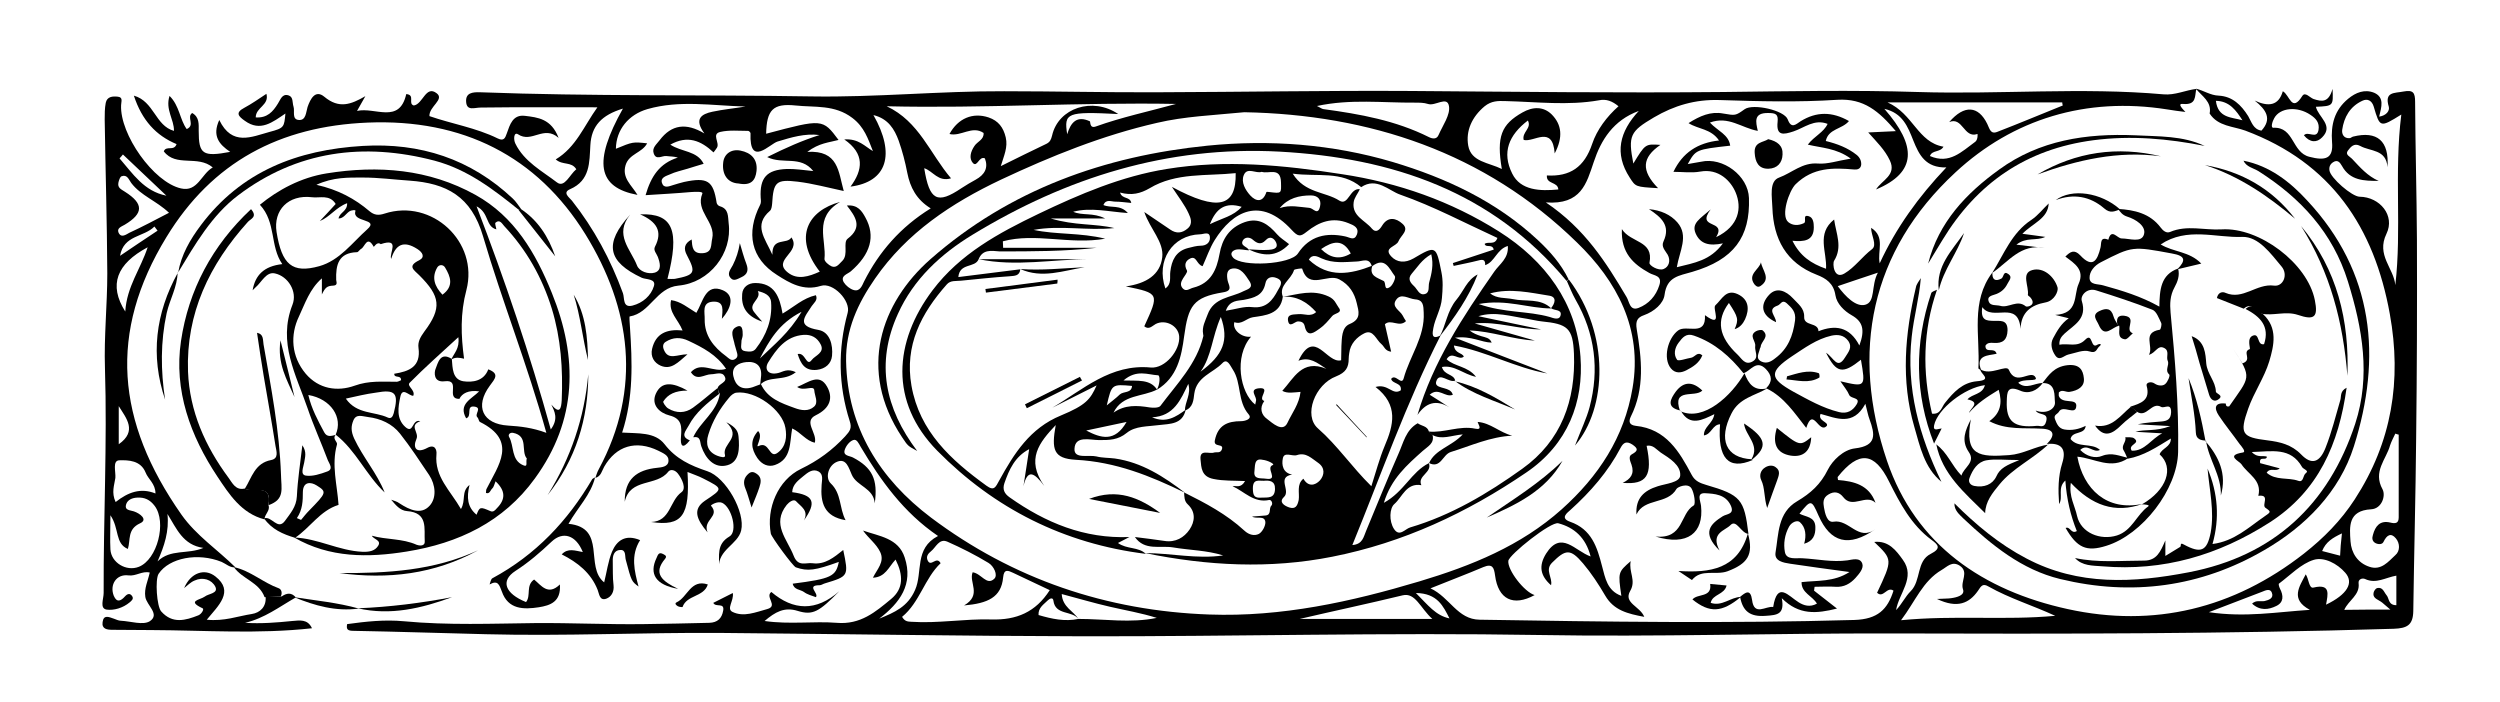 <svg width="420" height="118" viewBox="0 0 420 118" fill="none" xmlns="http://www.w3.org/2000/svg">
<g clip-path="url(#clip0_335_27358)">
<path d="M52.413 105.547C43.444 106.548 34.432 105.895 25.463 105.852C23.275 105.852 21.088 105.808 18.9 105.808C17.982 105.808 17.063 105.678 17.238 104.502C17.413 103.196 18.332 103.675 19.119 103.936C19.513 104.067 19.907 104.284 20.3 104.284C21.963 104.371 24.019 105.068 25.157 104.371C26.95 103.196 24.632 101.715 24.413 100.278C24.194 98.841 24.85 97.622 25.157 96.185C23.888 95.88 22.838 96.838 21.569 96.664C19.557 96.403 18.375 98.232 19.119 100.104C19.644 101.323 20.344 100.931 21 100.191C21.438 99.712 21.875 99.625 22.225 100.191C22.488 100.627 22.094 100.931 21.788 101.193C20.65 102.151 19.119 102.586 17.894 102.412C16.713 102.194 17.413 100.627 17.413 99.625C17.369 87.041 18.025 74.458 17.632 61.83C17.457 56.562 18.025 51.249 18.025 45.937C17.982 37.316 17.719 28.695 17.588 20.073C17.588 19.159 17.588 18.201 17.763 17.286C17.982 16.198 18.944 16.154 19.775 16.241C20.738 16.328 20.344 17.112 20.344 17.678C20.125 22.555 25.769 30.61 30.407 31.655C33.207 32.309 33.819 29.217 35.744 28.128C33.207 25.995 29.575 28.128 27.519 25.429C27.913 24.384 29.226 25.472 29.663 24.21C26.207 22.773 23.844 20.204 22.488 16.067C25.9 17.025 26.076 21.118 29.226 21.989C29.269 20.073 27.738 18.419 28.482 16.111C30.188 17.809 30.188 20.073 31.369 21.684C32.857 21.031 31.282 19.681 32.288 18.985C33.513 19.681 33.382 20.857 33.382 21.989C33.382 25.908 34.038 26.387 38.675 25.516C36.794 24.253 35.613 22.816 36.838 20.16C38.982 24.602 42.263 22.991 45.282 22.163C47.775 21.51 47.732 21.336 47.95 19.072C45.807 20.509 43.75 22.207 41.125 20.291C40.075 19.551 39.463 18.941 41.038 18.114C42.263 17.461 43.444 16.633 44.757 15.762C45.282 17.678 42.963 18.027 42.963 19.725C44.888 19.855 45.85 18.767 46.682 17.417C47.119 16.764 47.382 15.675 48.475 16.024C49.307 16.285 49.088 17.243 49.307 17.896C49.569 18.68 48.957 20.117 50.269 20.16C51.407 20.204 51.407 18.854 51.669 17.983C52.15 16.59 52.982 15.022 54.469 16.241C56.963 18.331 58.975 17.548 61.382 16.154C60.901 16.982 60.463 17.809 59.982 18.636C63.001 17.94 67.113 20.901 68.25 15.806C69.825 15.937 68.469 17.417 69.519 17.722C71.05 17.504 71.532 14.239 73.369 15.675C74.725 16.72 72.057 17.896 72.144 19.507C75.907 20.813 79.975 21.466 83.607 23.252C84.657 23.774 84.876 23.165 85.138 22.424C85.663 20.944 86.144 19.202 88.201 19.464C90.344 19.725 92.619 19.942 93.844 23.165C91.35 20.944 89.338 24.123 87.019 22.555C86.319 22.12 86.232 23.426 86.582 24.123C88.069 27.171 91.088 28.738 93.582 30.654C94.85 31.612 95.725 29.304 96.819 28.433C95.988 27.084 94.544 27.824 93.363 26.779C96.775 24.732 98.088 21.205 100.363 18.027C93.669 18.027 87.238 17.983 80.763 18.07C79.713 18.07 78.444 18.68 78.313 17.156C78.182 15.588 79.363 15.458 80.675 15.501C99.225 16.198 117.819 15.893 136.369 16.198C147.175 16.372 157.894 15.284 168.7 15.327C177.275 15.327 185.894 15.545 194.469 15.501C208.644 15.458 222.775 15.196 236.95 15.284C254.45 15.414 271.95 15.632 289.494 15.458C300.388 15.327 311.325 15.109 322.219 15.458C335.957 15.893 349.738 14.63 363.475 15.85C365.4 16.024 367.15 15.153 368.988 14.935C368.682 16.154 369.075 17.678 366.713 17.461C365.707 17.373 366.757 18.375 367.15 18.81C366.1 18.68 365.05 18.549 364.044 18.375C350.482 16.241 338.188 19.986 328.519 28.956C314.213 42.193 310.844 59.174 317.013 77.418C321.825 91.613 333.244 99.233 347.375 102.325C361.857 105.503 375.244 102.238 387.057 93.007C390.382 90.394 393.269 87.477 395.588 83.906C401.844 74.284 403.507 63.92 401.494 52.773C398.869 38.187 391.65 27.345 377.213 21.945C375.2 21.205 372.619 21.249 371.219 19.072C371.613 17.069 369.907 16.154 368.9 14.892C370.213 15.196 371.35 16.024 372.75 16.067C375.069 16.198 376.513 17.635 377.694 19.507C378.263 20.465 378.525 21.728 379.925 21.945C381.719 19.986 380.757 18.462 378.788 16.895C381.107 17.983 382.813 17.765 383.513 15.327C384.694 15.98 385 18.985 386.794 16.111C387.275 15.371 388.063 16.416 388.675 16.633C390.119 17.112 391.213 17.243 391.869 14.935C392 17.809 392 17.809 389.069 17.94C389.463 19.681 392.132 21.075 390.119 23.078C389.244 23.992 388.063 23.992 387.057 22.729C387.757 21.945 389.2 23.47 389.507 21.858C389.725 20.596 389.069 19.899 388.15 19.289C385.963 17.809 383.032 18.07 382.069 19.855C381.763 20.378 381.413 21.51 381.938 21.466C385.438 21.292 385 25.603 387.975 26.343C390.644 27.04 392.044 26.692 391.782 23.861C391.563 20.944 392.175 18.506 394.494 16.59C395.763 15.545 397.25 14.935 398.869 15.588C400.619 16.372 400.094 17.94 399.7 19.594C400.925 19.42 401.494 18.593 401.319 17.94C400.532 15.371 402.282 15.675 403.813 15.371C405.432 15.066 405.738 15.588 405.738 17.112C405.782 24.819 406 32.526 406.044 40.233C406.088 51.38 406.044 62.483 405.913 73.63C405.825 83.297 405.563 92.963 405.432 102.673C405.388 105.068 404.338 105.547 402.15 105.634C373.975 106.505 345.757 106.505 317.582 106.418C297.85 106.374 278.163 107.027 258.432 106.679C232.925 106.244 207.463 106.94 181.957 106.897C161.613 106.853 141.269 106.505 120.925 106.331C107.844 106.244 94.719 106.897 81.638 106.548C74.244 106.374 66.85 106.113 59.457 105.982C58.407 105.982 58.144 105.765 58.319 104.85C61.469 104.415 64.619 104.067 67.857 104.371C75.251 105.068 82.688 104.763 90.038 104.676C96.076 104.633 102.157 104.937 108.194 104.85C111.869 104.807 115.5 104.72 119.175 104.633C120.532 104.589 121.275 103.892 121.494 102.586C121.757 101.149 120.225 102.107 119.832 101.28C120.969 100.714 121.975 100.191 123.113 99.625C123.332 100.931 121.975 102.281 123.069 102.804C124.95 103.718 126.963 102.847 128.888 102.325C130.813 101.802 128.45 100.278 129.588 99.451C133.263 102.586 137.113 102.76 141.007 99.32C137.594 102.804 136.544 103.413 134.007 102.63C131.775 101.933 130.244 102.804 128.45 104.328C132.694 104.937 136.675 104.328 140.569 104.633C144.55 104.981 147.088 102.804 149.713 100.627C151.813 98.885 151.769 96.621 150.457 94.008C149.275 95.271 148.75 96.969 146.65 97.056C147.35 95.619 148.663 94.4 147.875 92.746C147.219 91.352 145.907 90.438 144.988 89.132C147.7 90.089 150.938 90.394 151.988 93.66C153.475 98.145 151.2 101.28 147.7 103.936C150.282 102.891 152.513 101.933 153.738 99.103C155.05 96.142 153.563 92.136 157.588 90.046C151.769 86.084 147.963 80.728 144.594 75.067C144.288 74.545 143.938 73.674 143.325 73.935C142.713 74.153 142.144 74.893 141.925 75.546C141.575 76.591 142.669 76.548 143.282 76.853C146.519 78.551 147.525 80.51 146.957 84.559C146.782 81.99 143.938 81.686 143.107 79.77C142.582 78.594 142.188 76.983 140.7 77.549C139.125 78.115 138.6 80.292 139.563 81.207C141.4 82.948 140.963 85.3 142.057 87.39C138.425 86.78 137.813 84.429 138.032 81.468C138.075 80.684 138.382 79.683 137.507 79.204C136.5 78.681 135.669 79.421 134.969 79.987C134.138 80.684 133.132 81.381 133.088 82.687C136.719 83.166 137.244 84.342 135.057 87.433C135.932 85.779 134.532 85.082 133.744 84.211C133.35 83.776 132.563 84.342 132.169 84.821C129.588 88.086 132.257 90.568 133.35 93.399C134.094 95.271 135.363 94.487 136.457 94.618C138.6 94.923 140.132 93.616 141.663 92.397C142.582 96.795 142.582 96.795 138.557 98.014C138.25 98.101 137.988 98.319 137.682 98.319C135.363 98.319 137.638 99.712 137.069 100.322C136.369 100.061 135.625 99.886 135.057 99.451C134.444 99.016 133.394 99.103 133.175 98.058C139.65 97.23 140.438 96.838 140.919 94.4C136.938 95.837 135.713 96.011 133.7 95.314C133.219 95.14 129.632 90.264 129.5 89.654C128.713 85.43 130.682 80.641 134.575 78.768C137.463 77.375 139.825 75.633 141.969 73.326C142.8 72.411 143.15 71.932 142.757 70.757C140.832 64.748 140.744 58.652 142.407 52.556C142.975 50.553 139.957 47.374 137.9 48.027C134.969 48.942 132.65 47.548 130.55 46.199C126.132 43.412 125.3 39.145 127.707 34.399C127.882 34.094 127.838 33.615 127.794 33.223C127.619 29.87 128.8 28.52 132.169 28.39C133.525 28.346 134.882 28.564 136.632 28.738C134.488 26.038 131.513 27.693 128.888 26.387C132.038 24.819 134.794 23.6 137.682 22.686C135.188 22.381 132.957 23.078 130.638 23.774C129.325 24.166 125.869 28.172 126.088 22.381C126.088 22.25 125.825 21.989 125.694 21.989C124.119 21.989 122.5 21.815 121.013 22.163C119.482 22.512 120.969 23.992 120.444 24.819C120.313 25.037 120.138 25.255 119.875 25.603C117.732 23.6 115.5 22.686 112.613 24.297C114.494 25.559 117.119 25.298 118.213 27.519C117.294 27.78 116.375 28.085 115.5 28.346C114.494 28.651 113.444 28.869 112.525 29.304C111.913 29.565 110.907 29.827 111.213 30.741C111.519 31.699 112.394 31.307 113.094 31.089C113.707 30.915 114.319 30.698 114.932 30.567C118.869 29.74 119.832 30.349 120.4 34.094C120.444 34.312 120.707 34.616 120.969 34.66C122.457 35.095 122.282 36.402 122.413 37.49C123.069 42.541 119.219 47.505 113.969 47.984C110.25 48.332 109.244 52.599 105.788 53.165C105.7 53.165 105.788 54.341 105.832 54.951C106.225 60.872 106.444 66.751 104.519 72.672C107.188 72.847 110.032 72.542 111.65 74.632C113.575 77.114 115.982 78.202 118.825 79.16C121.932 80.162 125.257 86.04 124.513 89.132C123.944 91.483 120.619 92.354 120.794 95.314C120.882 93.355 120.313 91.439 122.544 90.133C123.988 89.306 122.938 85.213 121.319 84.472C120.532 84.124 119.394 84.864 119.438 84.951C121.057 86.78 117.994 87.303 118.869 89.436C116.988 87.216 116.332 85.561 118.432 84.124C121.494 82.078 121.538 82.121 118.125 80.379C117.294 79.944 116.419 79.683 115.5 79.291C115.938 86.65 114.625 88.478 109.375 87.695C112.657 87.608 112.482 84.124 114.494 82.687C115.325 82.078 114.625 80.51 113.882 79.552C113.4 78.942 112.657 78.768 112.263 79.247C110.338 81.773 105.832 80.249 104.957 84.298C104.913 80.466 107.013 78.942 110.382 78.594C111.082 78.507 112.307 78.464 112.307 77.375C112.35 76.461 111.344 76.112 110.6 75.72C106.838 73.892 103.513 74.893 101.5 78.42C101.107 79.117 100.975 80.031 100.013 80.292C100.188 79.813 100.319 79.334 100.582 78.855C107.888 65.27 106.007 51.772 98.35 39.362C90.213 26.213 77.7 19.942 61.775 20.596C46.988 21.205 35.657 27.214 27.957 39.841C18.201 55.822 19.469 70.757 30.494 86.475C32.988 90.002 36.575 92.354 39.55 95.314C38.632 95.402 38.019 94.748 37.232 94.4C33.25 92.789 28.438 93.703 26.644 96.403C26.032 97.361 26.338 101.889 27.082 102.717C28.963 104.85 31.15 104.241 33.338 103.37C33.863 103.152 34.344 102.325 34.038 102.194C31.326 100.931 33.6 100.801 34.388 100.235C35.044 99.712 36.707 99.712 36.182 98.58C35.569 97.361 34.082 96.882 32.682 97.535C32.025 97.796 31.5 98.362 30.932 98.798C32.025 96.229 34.344 95.402 36.182 96.838C39.419 99.364 36.663 101.759 34.738 104.11C37.669 104.415 39.988 103.5 42.307 103.152C43.707 102.934 44.757 101.933 44.625 100.278C45.544 100.235 46.419 100.235 47.338 100.191C48.169 99.625 48.957 99.495 49.7 100.365C46.944 101.933 44.407 103.892 41.169 104.633C43.882 104.807 46.507 104.589 49.088 104.328C50.313 104.241 51.669 103.936 52.413 105.547ZM181.169 103.979C185.544 103.979 189.963 104.72 194.338 103.805C191.713 102.978 189.088 102.543 186.463 101.933C183.794 101.323 181.169 100.54 178.369 99.799C178.5 102.02 180.382 102.673 181.169 103.979C180.119 102.543 177.275 103.413 176.969 100.888C176.882 100.278 176.313 100.583 176.05 100.844C175.35 101.541 174.388 102.107 174.475 103.326C176.707 103.979 178.894 104.458 181.169 103.979ZM293.738 89.698C292.469 89.567 291.725 87.172 290.719 88.217C289.8 89.175 287.307 89.523 288.882 92.484C285.819 89.48 287.35 88.043 289.407 86.737C290.107 86.301 291.463 86.432 290.763 84.908C289.888 83.035 288.007 82.948 286.475 82.861C284.944 82.774 285.688 84.124 285.775 84.995C286.257 89.523 283.5 91.787 278.119 90.133C282.932 90.612 282.188 86.301 284.55 84.908C284.9 84.69 284.638 82.818 284.157 82.034C283.544 81.076 281.838 81.816 281.663 82.121C280.132 84.821 276.238 83.602 274.925 86.432C274.75 83.732 276.15 82.426 278.513 81.686C279.869 81.25 282.188 81.076 282.275 79.9C282.407 78.159 280.482 76.983 278.994 76.025C278.294 75.546 277.725 74.675 276.632 74.893C277.682 79.9 276.675 81.468 272.607 81.12C273.963 80.466 274.619 79.596 274.094 78.072C273.919 77.549 273.482 76.678 274.138 76.33C275.275 75.72 275.188 75.329 274.225 74.675C273.263 74.066 272.738 74.327 272.257 75.241C270.157 79.247 267.182 82.644 263.857 85.648C263.332 86.127 262.019 87.041 263.769 87.651C267.4 88.914 268.319 91.918 269.15 95.14C269.675 97.056 269.982 99.233 272.388 100.104C271.819 96.142 271.819 96.142 273.963 94.269C273.569 96.055 274.925 97.492 273.875 99.277C272.694 101.323 275.538 101.846 276.238 103.631C273.438 103.109 271.119 102.543 269.675 100.061C268.582 98.188 267.357 96.316 265.957 94.661C263.813 92.136 263.025 92.266 260.75 94.531C259.482 95.793 260.882 97.013 260.575 98.319C258.738 96.708 258.475 95.053 259.744 93.007C262.282 89.001 264.6 92.571 267.225 93.486C266.394 90.264 264.425 88.609 261.8 87.912C260.575 87.564 253.532 93.181 253.4 94.226C253.225 95.75 256.069 99.451 257.819 99.974C254.232 101.933 251.694 100.714 251.169 96.664C250.994 95.402 250.775 94.618 249.2 95.271C246.444 96.447 243.644 97.492 240.319 98.841C243.6 100.365 244.825 104.067 248.588 104.11C269.588 104.458 290.544 104.763 311.544 104.154C315.438 104.023 317.1 102.412 318.107 99.233C317.013 98.45 316.4 100.583 315.35 99.582C317.975 94.008 317.975 94.008 314.869 91.047C317.319 90.786 318.588 92.528 319.682 94.052C321.869 97.056 318.982 99.669 318.544 102.499C319.507 101.498 320.075 100.235 320.994 99.32C322.788 97.535 321.913 94.269 324.363 93.05C326.244 92.092 325.544 91.483 324.494 90.699C321.082 88.174 319.2 84.559 317.363 80.902C314.913 75.938 312.288 75.677 308.744 80.118C308.7 80.162 308.744 80.336 308.788 80.641C311.413 80.858 313.994 81.424 315.088 84.472C313.469 82.905 311.238 85.561 309.663 83.514C309.05 82.731 308.219 82.426 307.169 83.079C306.207 83.645 306.294 84.472 306.425 85.256C306.6 86.258 306.95 87.825 308 87.651C310.669 87.172 312.157 91.004 315.044 88.914C310.582 92.005 307.519 91.178 305.507 86.606C304.325 83.906 304.238 83.906 302.313 86.301C303.363 86.867 304.938 86.78 304.982 88.522C305.025 89.915 304.588 90.917 303.1 91.352C303.494 89.959 303.363 88.609 302.4 87.738C301.963 87.303 300.957 87.738 300.563 88.478C299.819 89.828 299.6 91.352 299.863 92.746C300.125 94.139 301.788 93.703 302.838 93.79C305.332 93.921 307.825 94.487 310.363 94.139C311.238 94.008 312.463 93.616 312.857 94.661C313.163 95.489 312.332 96.403 311.719 97.1C310.844 98.058 309.794 98.667 308.394 98.58C307.213 98.493 306.032 98.58 304.85 98.58C304.807 98.798 304.807 99.016 304.763 99.233C305.944 100.148 307.125 101.062 308.613 102.238C305.157 103.109 302.225 103.37 299.338 100.496C299.863 103.239 298.55 103.326 296.669 103.457C294 103.675 292.775 102.673 292.338 100.278C293.257 99.495 294.088 98.885 294.35 100.801C294.7 103.588 296.669 101.759 297.894 101.976C298.594 97.579 300.432 100.104 302.182 101.193C303.013 101.715 304.063 102.064 305.244 101.41C304.5 100.104 302.619 99.625 302.663 97.796C305.375 97.492 308.088 97.796 310.713 96.098C307.169 95.619 303.932 95.184 300.738 94.705C299.6 94.531 298.069 94.269 298.288 92.833C298.813 89.741 298.638 86.127 301.919 84.211C304.194 82.861 305.857 81.381 307.082 78.899C307.869 77.332 309.707 75.546 311.632 75.329C315.35 74.893 315 72.977 314.082 70.452C313.819 69.755 313.688 68.971 313.382 67.839C311.325 71.671 308.482 70.234 305.857 69.537C305.332 70.713 307.257 70.887 306.907 71.54C305.55 73.021 304.632 68.188 303.45 71.889C301.482 69.407 299.732 66.664 296.713 65.227C297.807 64.138 297.719 63.093 296.669 62.005C295.05 60.35 294.132 62.309 292.907 62.701C290.675 59.914 288.094 57.607 284.594 56.388C283.282 55.909 282.669 56.692 282.013 57.563C281.313 58.478 281.138 59.61 281.75 60.437C281.969 60.742 283.325 60.219 284.157 60.089C284.769 59.958 285.163 59 285.994 59.697C285.469 61.003 284.375 61.656 283.282 62.222C282.407 62.658 281.444 62.788 280.7 61.874C279.344 60.219 280.175 56.823 281.925 55.517C283.325 54.472 286.65 56.649 286.432 52.948C289.582 55.255 287.613 51.816 288.182 51.293C289.319 50.248 289.975 48.506 291.944 49.421C293.782 50.292 293.957 51.903 293.169 53.644C292.819 54.385 292.294 55.038 291.419 55.299C292.119 53.688 292.032 53.296 290.457 50.901C288.269 53.819 288.75 56.605 291.9 59.566C292.6 60.219 293.169 61.482 294.482 60.698C295.575 60.045 294.744 59 294.875 58.129C295.007 57.302 293.738 56.388 295.007 55.647C295.313 55.473 295.925 55.343 296.144 55.517C297.369 56.562 295.838 57.346 295.794 58.26C295.794 58.347 295.707 58.434 295.663 58.565C295.532 59.305 294.832 60.219 295.925 60.742C296.757 61.134 297.5 60.785 298.2 60.219C300.388 58.608 301.219 56.431 301.569 53.819C301.744 52.338 301 51.728 300.169 50.945C299.382 50.248 299.163 51.162 298.638 51.337C296.757 51.99 298.375 53.078 298.375 54.123C295.794 52.948 295.707 51.163 297.194 49.551C298.463 48.158 300.038 48.855 301.219 50.117C302.05 51.032 303.144 51.772 303.1 53.209C303.013 54.864 305.463 54.08 305.507 55.647C308.263 54.559 310.713 54.82 312.375 58.042C313.338 55.43 312.988 54.036 311.063 52.948C309.838 52.251 308.569 51.032 308.35 49.595C308.044 47.592 306.775 46.765 305.2 46.155C300.038 44.152 297.938 40.103 297.763 34.921C297.719 33.136 297.15 30.436 298.9 29.827C301.044 29.043 302.794 27.258 305.419 27.475C307.038 27.606 308.744 26.996 310.932 26.648C308.482 24.863 306.032 24.863 303.713 24.297C304.807 22.86 306.382 22.25 307.038 20.813C304.807 19.942 303.144 21.466 301.307 22.076C299.6 22.642 298.375 22.86 298.638 20.465C298.769 19.202 298.332 18.985 297.063 18.985C294.569 18.941 294.963 20.465 295.313 21.989C292.6 21.51 290.369 19.42 287.263 20.596C288.619 22.033 290.413 22.599 290.675 24.471C284.9 25.124 284.9 25.124 283.544 27.562C284.375 27.432 285.075 27.301 285.775 27.171C289.45 26.343 293.694 29.522 293.825 33.267C294.044 39.841 291.288 43.63 284.288 45.676C282.1 46.329 280.044 46.46 279.65 49.508C279.475 50.988 277.9 52.338 276.194 52.948C275.057 53.34 274.75 53.949 274.969 55.299C275.8 60.263 276.369 65.227 273.963 70.016C273.569 70.844 273.744 71.41 274.794 71.54C279.913 72.063 282.144 75.895 284.2 79.77C284.769 80.858 285.644 81.163 286.65 81.468C292.469 83.166 293.038 83.863 293.738 89.698ZM209.038 18.854C203.7 19.377 199.019 19.551 194.382 20.639C185.238 22.729 176.619 26.213 168.175 30.175C159.819 34.137 152.338 39.101 147 46.808C144.113 50.988 142.057 55.343 142.144 60.655C142.363 71.932 147.875 80.51 156.407 86.954C170.144 97.274 185.894 102.63 203.175 103.239C215.294 103.675 226.975 101.106 238.482 97.666C247.188 95.053 255.5 91.701 262.369 85.561C268.538 80.031 272.869 73.5 274.269 65.183C275.975 55.212 271.6 47.2 264.95 40.756C249.419 25.559 229.994 19.246 209.038 18.854ZM288.313 39.841C292.207 37.969 292.644 34.878 291.594 32.352C290.807 30.436 288.75 28.259 285.644 28.825C284.2 29.086 282.669 28.869 281.138 28.869C282.669 25.647 285.207 23.992 288.794 23.6C287.438 21.597 285.294 21.728 283.675 20.683C285.6 19.464 287.394 18.68 289.494 19.072C291.55 19.42 291.55 19.464 293.125 18.331C294.525 17.373 299.775 18.506 300.344 20.073C300.957 21.728 301.744 20.857 302.488 20.378C305.157 18.723 307.782 18.723 310.625 20.334C309.488 21.728 307.169 21.597 306.732 23.687C308.657 24.166 310.407 24.819 311.938 26.038C312.463 26.474 312.725 27.04 312.682 27.693C312.594 28.346 312.069 28.52 311.544 28.477C307.957 28.172 304.588 28.085 301.657 30.959C300.563 32.047 299.119 36.227 300.432 37.316C301.175 37.925 302.138 37.925 303.057 37.49C303.582 37.229 302.75 36.01 303.844 36.315C304.632 36.532 304.719 37.447 304.719 38.187C304.719 40.495 303.057 40.625 301.132 40.451C302.4 43.02 304.282 44.283 306.775 45.154C306.95 42.323 305.113 39.275 308.132 36.88C308.482 39.319 309.575 41.496 308.132 43.804C307.825 44.283 308.088 47.026 309.882 45.937C311.588 44.936 312.857 43.107 314.519 41.844C315.394 41.148 314.344 39.537 314.344 38.274C316.794 39.798 315.35 42.193 315.788 44.239C318.544 38.274 322.307 33.049 326.988 28.128C323.488 28.216 322.394 25.995 321.432 23.6C320.513 21.292 319.638 18.985 316.575 18.288C322.044 24.515 322.044 28.956 315.175 31.83C316.138 30.262 318.675 29.435 317.494 26.953C316.663 25.168 315.263 23.818 313.863 22.25C315.482 22.163 316.75 22.12 318.5 22.033C315.657 18.68 313.119 16.503 308.7 16.764C302.094 17.199 295.488 17.025 288.882 16.808C284.813 16.677 281.269 17.722 277.857 19.725C273.875 22.076 273.482 22.773 274.4 27.475C276.413 24.166 276.413 24.166 278.95 24.34C275.844 26.474 275.669 28.651 278.557 31.612C274.75 31.394 274.794 31.394 273.788 29.827C271.163 25.777 272.082 22.12 275.319 18.636C271.032 20.204 268.975 23.513 267.75 27.214C266.525 30.828 265.65 34.442 259.7 34.007C266.307 38.448 269.85 44.152 273.263 49.9C273.744 50.684 273.788 52.295 275.275 51.728C276.982 51.075 278.207 49.726 278.775 47.897C279.3 46.242 277.857 46.329 277.069 45.85C274.4 44.37 272.3 42.498 272.475 38.492C273.963 40.843 277.857 40.364 277.113 44.152C277.025 44.587 278.6 45.545 279.475 45.197C280.394 44.849 280.7 43.76 280.175 42.802C279.738 42.062 279.038 41.453 279.475 40.538C280.7 37.882 279.082 36.489 277.025 35.139C278.994 35.313 280.657 36.053 281.794 37.359C283.763 39.624 282.144 42.193 281.707 44.892C284.638 44.152 287.307 43.804 289.45 40.886C287.175 41.365 285.644 41.017 284.857 39.188C284.157 37.49 285.557 36.793 287.394 35.182C284.857 38.579 290.15 36.793 288.313 39.841ZM132.957 39.885C134.707 42.41 129.588 43.63 132.388 45.807C134.007 47.069 135.888 46.46 137.725 45.633C133.219 39.841 135.713 35.4 141.138 33.92C136.632 36.576 138.863 40.32 138.513 43.499C138.469 43.891 139.213 44.544 139.738 44.762C140.569 45.066 141.007 44.283 141.532 43.804C142.582 42.715 141.575 40.756 142.407 40.103C144.988 38.143 143.719 36.402 142.275 34.529C144.113 34.355 144.813 35.487 145.382 36.532C147.132 39.667 146.257 42.715 142.932 45.589C142.363 46.068 141.138 46.329 141.75 47.418C142.1 47.984 142.8 48.55 143.413 48.724C144.463 49.029 144.813 48.027 145.163 47.287C147.7 42.28 151.288 38.143 156.363 35.008C153.957 33.528 152.907 31.481 152.425 29.043C152.075 27.214 151.594 25.385 150.982 23.644C150.282 21.728 149.232 19.942 146.738 19.333C150.5 25.951 149.013 30.567 142.888 31.351C144.988 28.52 145.294 25.821 141.838 23.426C144.244 23.252 145.294 24.602 146.65 25.385C145.819 23.295 145.207 21.336 143.194 19.812C140.219 17.548 136.894 18.07 133.657 17.722C129.85 17.33 128.8 18.462 128.713 22.468C138.207 19.942 138.207 19.942 140.875 23.513C139.3 23.948 137.638 23.992 135.625 25.516C140.875 25.211 140.832 28.825 141.75 32.091C139.082 31.525 136.544 30.828 134.007 30.523C130.375 30.088 129.938 30.567 129.719 34.224C129.675 34.616 129.632 35.139 129.369 35.4C126.525 37.839 128.494 39.972 129.763 42.802C129.675 39.754 132.213 41.148 132.957 39.885ZM104.65 18.244C101.063 19.333 99.357 21.162 99.182 24.384C99.007 27.258 99.182 30.306 95.769 31.786C94.457 32.352 95.594 33.136 96.076 33.702C99.794 38.404 102.594 43.63 104.65 49.247C104.957 50.074 104.563 51.772 106.269 51.337C107.975 50.901 109.375 49.682 109.857 48.071C110.25 46.808 108.588 46.982 107.844 46.678C102.069 43.978 101.413 40.93 105.875 36.053C103.119 39.406 105.963 41.888 107.013 44.587C107.407 45.633 108.938 46.111 109.988 45.807C111.257 45.415 110.863 44.109 110.513 43.151C110.294 42.585 109.725 42.062 110.032 41.453C111.388 38.84 110.294 37.229 107.538 36.01C113.094 35.792 114.232 38.709 112.132 46.852C112.569 46.852 112.963 46.895 113.357 46.852C116.769 46.199 116.944 45.807 115.413 42.889C114.844 41.844 114.888 40.93 116.2 40.233C116.288 41.453 116.332 42.628 117.994 42.541C119.744 42.454 119.394 41.104 119.657 40.059C120.269 37.316 116.769 35.487 117.994 32.526C118.169 32.134 116.813 32.221 116.069 32.265C113.619 32.483 111.169 32.613 108.457 32.788C109.375 29.609 110.819 27.432 113.882 26.474C113.138 26.256 112.525 26.3 111.957 26.213C111.213 26.125 110.207 26.996 109.813 25.734C109.507 24.819 110.338 24.21 110.819 23.556C112.832 20.901 115.282 20.596 118.344 22.424C116.55 19.986 117.819 19.159 119.7 18.767C121.538 18.375 123.419 18.201 125.257 17.896C119.744 17.765 114.232 16.764 108.763 18.331C105.613 19.246 103.513 21.771 103.469 24.993C106.313 23.818 106.313 23.818 108.719 24.079C107.888 25.69 105.657 25.821 105.088 27.78C104.475 29.914 106.094 31.089 107.1 32.744C100.363 31.481 99.619 27.214 104.65 18.244ZM179.288 22.555C179.9 20.509 180.95 19.377 183.094 20.378C183.225 20.422 183.007 21.641 184.1 21.249C188.475 19.681 192.982 18.723 197.575 17.461C181.388 17.156 165.244 18.244 148.969 17.852C154.438 20.422 156.232 25.821 159.775 29.957C157.588 30.61 156.757 28.738 155.269 28.259C156.144 33.702 157.457 34.355 161.525 31.612C162.313 31.089 163.144 30.61 163.932 30.175C165.419 29.348 166.075 28.216 165.463 26.605C164.457 26.169 164.194 28.172 163.45 27.388C162.75 26.605 163.057 25.472 163.713 24.515C164.194 23.774 165.332 23.47 165.244 22.337C163.319 21.031 161.438 22.991 159.513 22.512C160.957 19.855 163.45 18.854 166.075 19.725C167.738 20.291 168.569 21.423 168.963 23.078C169.357 24.732 168.657 26.169 168.132 27.911C170.932 26.517 173.338 25.342 175.788 24.166C176.4 23.861 176.575 23.47 176.75 22.773C177.8 18.114 183.575 16.241 187.863 19.159C179.244 18.723 178.719 18.941 179.288 22.555ZM252.307 28.39C251.388 22.947 252.219 20.901 255.763 18.898C257.513 17.896 259.307 17.852 260.707 19.246C262.369 20.944 262.632 23.034 261.188 25.777C260.838 20.944 257.732 23.948 255.982 23.513C255.632 22.207 257.382 21.554 256.682 20.247C253.488 22.686 252.263 25.603 254.057 29.174C255.457 32.004 258.738 32.134 261.8 31.83C261.713 30.48 259.744 31.002 259.875 29.478C263.769 29.696 266.175 28.085 267.488 24.166C268.275 21.815 269.938 19.594 271.907 17.852C270.857 16.982 269.85 16.59 268.625 16.851C263.419 17.765 258.169 17.112 252.919 16.982C251.65 16.938 250.557 16.938 249.419 17.852C247.275 19.638 246.225 21.989 246.663 24.471C247.144 27.214 250.119 27.301 252.307 28.39ZM151.55 103.631C152.032 104.458 152.557 104.415 153.082 104.458C157.588 104.763 162.05 103.936 166.557 104.067C170.757 104.197 173.994 102.847 176.357 99.146C174.3 98.188 172.244 97.187 170.188 96.229C169.357 95.837 168.657 95.532 168.525 97.013C168.219 100.365 165.944 101.367 161.963 101.715C165.025 99.93 162.707 97.84 163.407 96.142C164.894 96.359 165.769 98.45 167.038 97.23C167.694 96.621 166.95 95.097 166.075 94.574C163.844 93.224 161.525 92.049 159.163 91.004C157.763 90.394 157.238 91.962 156.407 92.615C155.969 92.963 155.488 93.486 155.882 94.226C156.45 95.271 157.325 93.355 158.025 94.618C155.313 97.187 154.525 101.193 151.55 103.631ZM403.419 19.246C399.832 21.466 399.832 21.466 398.782 17.896C398.475 16.895 397.732 16.503 396.857 16.938C394.8 17.896 393.794 19.681 393.488 21.815C393.4 22.468 393.707 23.295 394.757 23.208C394.932 23.208 395.107 22.991 395.325 22.947C399.35 21.945 401.407 23.644 401.1 28.085C400.882 25.037 398.213 25.472 396.507 24.515C395.457 23.948 394.888 24.732 394.45 25.298C393.925 25.995 394.8 26.3 395.194 26.735C396.507 28.128 397.732 29.565 399.613 30.393C397.163 30.393 394.8 30.349 393.444 27.867C393.138 27.345 392.744 26.735 391.957 27.258C391.475 27.562 391.257 28.041 391.344 28.608C391.475 29.87 395.15 33.049 396.419 33.049C399.832 33.092 402.413 36.227 400.925 39.275C399.175 42.889 402.15 45.023 402.413 47.897C403.507 38.492 402.194 29.043 403.419 19.246ZM327.469 20.509C330.007 17.548 332.369 17.765 333.857 20.813C334.25 21.597 334.382 22.599 335.519 22.163C339.238 20.726 342.869 19.202 346.544 17.722C346.5 17.548 346.457 17.373 346.457 17.199C336.963 17.199 327.469 17.199 317.1 17.199C321.432 19.115 322.175 23.905 326.507 24.645C325.938 25.647 324.582 25.168 324.232 26.213C327.513 27.649 329.569 25.472 331.844 23.818C332.282 23.513 332.282 22.468 332.194 22.512C329.919 23.295 329.744 19.551 327.469 20.509ZM325.413 100.627C326.725 100.54 327.25 100.583 327.775 100.496C328.738 100.365 330.138 100.017 329.788 99.016C329.307 97.666 330.838 96.142 329.263 95.053C327.95 94.182 327.119 95.227 326.2 95.75C323.007 97.622 321.782 101.019 319.375 104.197C328.388 103.326 336.875 104.241 345.275 103.457C341.513 101.715 337.619 100.54 334.075 98.537C333.113 97.971 332.85 98.406 332.282 99.277C330.838 101.323 328.869 102.281 325.413 100.627ZM306.775 59.261C308.088 60.089 308.657 62.179 309.969 60.045C310.494 59.174 311.282 58.391 310.494 57.258C309.75 56.257 308.744 56.17 307.694 56.388C305.2 56.954 303.144 58.478 301.088 59.827C297.107 62.483 297.282 63.572 301.263 65.793C303.757 67.142 306.163 68.536 308.963 69.233C310.319 69.581 311.282 68.971 311.894 67.97C312.682 66.707 310.975 67.055 310.669 66.359C310.363 65.618 309.794 64.965 309.182 64.051C313.425 65.052 313.425 65.052 312.638 60.437C309.575 62.875 308.525 62.745 306.775 59.261ZM402.982 73.021C402.807 72.977 402.632 72.934 402.413 72.847C402.107 73.5 401.757 74.153 401.538 74.806C400.882 77.201 398.607 79.204 400.269 82.208C400.838 83.297 400.138 85.474 398.344 85.561C394.45 85.779 394.713 88.478 394.888 90.96C395.019 92.876 396.069 94.574 398.082 95.227C400.05 95.88 401.232 94.356 402.413 93.268C403.244 92.571 403.2 91.265 402.5 90.438C401.669 89.436 400.969 89.915 400.444 91.004C400.225 91.526 399.525 91.483 399.044 91.222C398.519 90.917 398.475 90.394 398.65 89.872C399.044 88.391 399.832 87.39 401.538 87.782C402.413 87.999 402.982 87.956 402.982 86.911C402.982 82.295 402.982 77.636 402.982 73.021ZM388.063 102.455C384.694 100.67 386.313 98.537 387.363 96.49C387.888 97.23 387.888 98.928 388.675 98.711C391.607 98.014 391.082 99.843 390.775 101.585C394.319 99.886 395.5 97.927 394.013 96.229C392.657 94.661 390.425 93.529 388.719 94.052C386.575 94.705 384.782 96.621 382.857 98.058C382.769 98.145 382.9 98.624 383.032 98.885C383.644 100.061 383.688 101.193 382.419 101.802C381.107 102.455 379.663 102.63 378.35 101.41C379.05 100.757 379.794 101.106 380.45 100.975C381.194 100.801 382.025 100.496 381.675 99.582C381.413 98.841 380.669 99.146 380.057 99.407C377.257 100.496 374.5 101.541 371.088 102.847C377.257 103.762 382.55 102.804 388.063 102.455ZM221.244 17.809C221.813 18.07 222.032 18.288 222.338 18.331C228.463 19.159 234.5 20.247 240.057 23.034C240.669 23.339 241.369 23.426 241.675 22.686C242.375 21.075 243.688 19.289 243.425 17.809C243.119 16.067 241.107 17.896 239.882 17.461C239.225 17.243 238.438 17.243 237.694 17.243C232.269 17.286 226.888 16.59 221.244 17.809ZM21.482 92.223C19.294 91.309 20.082 88.827 18.55 86.562C18.55 89.088 18.463 90.699 18.55 92.31C18.682 94.531 21.219 96.055 23.319 95.227C26.425 94.008 28.044 87.738 25.988 84.995C25.2 83.95 24.282 83.514 23.013 83.602C22.225 83.645 21.482 83.95 21.219 84.647C20.825 85.779 21.875 85.692 22.488 85.909C23.538 86.258 24.894 87.303 23.538 87.912C21.35 88.914 21.963 90.699 21.482 92.223ZM218.357 103.979C225.532 103.979 232.707 103.979 240.625 103.979C238.613 102.151 237.782 99.495 235.638 100.017C229.907 101.41 224.132 102.63 218.357 103.979ZM401.582 102.412C400.575 101.585 400.313 101.28 399.963 101.062C399.394 100.67 398.519 100.452 398.782 99.495C398.869 99.233 399.088 98.885 399.35 98.798C400.313 98.58 400.488 99.451 400.925 99.974C401.407 100.496 401.188 101.672 402.588 101.672C402.588 100.017 402.588 98.45 402.588 96.708C400.794 97.013 399.175 98.145 397.338 97.274C396.857 97.056 396.157 97.317 396.244 97.971C396.507 99.974 394.538 100.844 393.838 102.455C396.332 102.412 398.563 102.412 401.582 102.412ZM19.425 84.342C21.525 82.687 23.625 81.903 26.119 82.905C26.119 81.25 24.894 80.51 24.457 79.378C23.625 77.332 21.569 77.288 20.038 77.332C18.857 77.375 19.469 79.247 19.382 80.292C19.207 81.511 18.682 82.731 19.425 84.342ZM28.394 35.748C26.294 33.745 23.669 32.875 22.05 30.741C21.657 30.218 21.394 29.261 20.432 29.609C20.169 29.696 19.994 30.262 19.907 30.61C19.688 31.568 20.344 31.786 21 32.221C24.15 34.224 24.15 35.836 20.957 37.751C20.432 38.056 19.6 38.317 19.907 39.058C20.344 40.059 21.175 39.406 21.744 39.101C23.932 38.1 26.032 36.968 28.394 35.748ZM24.807 41.54C19.6 44.326 18.2 47.853 21.044 52.338C21.307 48.114 23.625 45.197 24.807 41.54ZM28.132 86.345C28.438 89.262 27.607 91.701 26.469 94.313C28.657 92.179 31.544 93.181 34.169 92.049C30.713 91.57 29.663 88.783 28.132 86.345ZM315.482 45.807C312.769 46.721 310.888 47.331 308.744 48.071C310.057 49.856 311.807 51.598 313.338 51.206C315.132 50.727 314.3 48.027 315.482 45.807ZM27.957 32.875C25.507 30.567 23.1 28.259 20.65 25.951C20.475 26.169 20.3 26.387 20.082 26.605C22.313 29.174 24.194 32.134 27.957 32.875ZM19.95 68.231C19.95 70.234 19.95 72.281 19.95 74.632C23.1 72.411 21.219 70.278 19.95 68.231ZM243.513 103.892C242.463 101.846 241.5 99.669 237.869 99.625C239.925 101.672 241.194 103.413 243.513 103.892ZM26.469 38.753C26.294 38.535 26.119 38.274 25.944 38.056C24.15 39.885 20.782 39.45 20.169 42.977C22.269 41.54 24.369 40.146 26.469 38.753ZM393.444 89.61C391.869 90.351 390.732 91.047 390.119 92.571C391.169 92.833 392.088 93.094 393.138 93.355C393.182 92.179 393.269 91.178 393.444 89.61ZM376.732 20.204C375.682 18.593 374.588 16.982 372.269 16.938C372.619 19.855 374.894 19.681 376.732 20.204Z" fill="black"/>
<path d="M44.45 100.322C43.531 97.796 40.687 97.274 39.287 95.271C42.087 95.881 44.187 97.883 46.856 98.841C47.293 99.016 47.468 99.669 47.162 100.191C46.243 100.278 45.368 100.278 44.45 100.322Z" fill="black"/>
<path d="M120.575 65.183C120.75 64.399 122.281 64.269 121.756 63.267C121.319 62.353 120.269 62.875 119.481 62.875C118.344 62.875 117.075 64.094 116.069 62.527C117.819 60.611 119.875 62.701 121.975 61.961C120.4 59.61 118.081 58.39 115.675 57.258C114.319 56.605 113.05 56.649 111.825 57.432C111.344 57.737 111.3 58.26 111.562 58.826C112.306 60.568 113.794 59.523 115.5 59.523C113.837 60.959 112.744 62.179 110.994 61.438C109.9 60.959 109.244 59.914 109.55 58.608C110.162 55.996 112.044 55.255 114.669 55.517C113.925 53.644 112.262 52.469 112.744 50.422C114.362 50.64 115.544 51.685 116.987 52.556C118.081 50.77 118.519 47.505 121.45 48.767C123.55 49.682 122.762 51.903 121.275 53.557C121.362 52.207 121.8 50.553 119.744 50.683C117.862 50.814 118.431 52.512 118.387 53.644C118.344 56.388 119.875 58.303 122.019 59.871C122.412 60.176 122.806 60.655 123.375 60.393C124.206 60.002 123.812 59.348 123.681 58.782C123.594 58.477 123.506 58.173 123.419 57.868C123.244 56.866 122.544 55.604 123.594 54.994C124.775 54.297 124.775 55.517 124.775 56.3C124.775 56.692 124.512 57.128 124.556 57.52C124.556 58.086 124.25 58.869 125.212 59C125.825 59.087 126.525 59.174 126.962 58.608C128.756 56.3 129.762 53.688 129.544 50.77C129.456 49.551 128.362 49.159 127.312 48.898C128.012 50.248 125.606 50.988 126.656 52.382C126.962 52.773 127.269 53.165 128.056 54.036C125.256 53.078 124.512 51.424 124.687 49.377C124.775 48.245 125.694 47.548 126.875 47.548C130.112 47.548 130.987 49.856 131.469 52.686C133.394 51.554 134.925 50.074 137.069 49.595C137.462 50.422 136.675 50.945 136.369 51.424C135.231 53.209 133.656 54.776 137.506 55.429C139.431 55.778 139.956 57.955 139.781 59.784C139.65 61.09 138.687 61.961 137.244 62.135C135.187 62.353 134.531 61.09 134.006 59.479C135.319 59.131 135.45 61.7 136.369 60.48C136.894 59.74 138.644 59.261 137.856 57.824C137.287 56.736 136.325 56.17 135.012 56.257C131.994 56.474 130.419 58.695 129.062 60.872C128.362 62.004 129.019 63.093 130.769 62.658C131.512 62.483 132.256 61.83 133.7 62.527C131.731 64.138 129.106 63.049 127.706 64.66C127.75 64.269 127.794 63.833 127.837 63.441C128.1 61.569 127.137 60.655 125.387 60.829C124.119 60.959 122.85 61.569 123.2 63.18C123.55 64.835 124.644 65.618 126.437 65.052C126.919 64.878 127.356 64.704 127.837 64.53C128.931 66.925 131.206 67.709 133.481 68.536C134.619 68.971 135.844 69.145 136.762 68.318C137.55 67.621 136.85 66.446 136.806 65.618C136.762 64.573 135.056 65.836 133.919 65.009C135.8 64.269 137.637 62.614 138.95 64.965C140 66.838 139.475 68.579 137.069 69.755C134.881 70.8 137.331 72.716 136.894 74.371C135.406 74.066 134.531 72.629 133.087 71.976C132.65 74.371 133 77.114 130.2 78.115C129.106 78.507 128.012 78.072 127.225 76.939C126.175 75.372 126 73.935 127.356 72.411C128.319 73.326 126.744 75.285 127.444 74.936C129.281 74.022 129.194 77.157 130.637 76.069C132.081 75.024 132.212 73.369 131.95 71.889C131.425 68.797 126.875 65.575 123.725 65.967C123.287 66.01 122.806 66.402 122.5 66.794C120.925 68.666 119.7 70.713 119 73.021C118.519 74.545 118.825 75.938 120.575 76.591C121.056 76.765 121.931 77.027 121.8 76.46C121.231 74.501 124.775 73.587 122.019 70.931C123.812 71.845 123.987 72.585 124.075 73.369C124.25 75.285 124.25 77.593 122.194 78.159C120.006 78.768 118.519 77.027 117.819 74.98C117.556 74.24 117.775 73.238 116.462 73.456C117.644 70.844 120.444 69.233 120.925 66.184C120.706 65.836 120.619 65.488 120.575 65.183ZM127.662 60.219C129.981 57.955 132.562 55.952 134.662 52.382C130.725 54.385 129.194 57.345 127.662 60.219Z" fill="black"/>
<path d="M82.25 98.188C82.381 97.84 82.469 97.274 82.731 97.143C89.994 93.224 95.375 87.52 99.487 80.51C99.575 80.379 99.838 80.292 99.969 80.205C99.269 83.122 97.081 85.213 95.506 87.999C101.981 88.652 98.175 95.184 101.5 97.84C101.938 96.098 102.156 94.313 102.813 92.702C103.6 90.829 105.044 89.697 107.538 90.742C105.919 93.311 106.575 95.924 107.275 98.536C106.094 97.666 106.094 97.666 105.131 94.052C104.956 93.442 105.219 92.31 104.169 92.397C103.206 92.441 102.9 93.311 102.944 94.269C102.988 95.619 102.9 96.969 103.075 98.319C103.206 99.451 102.681 100.278 101.85 100.583C100.713 100.975 100.669 99.756 100.406 99.103C99.269 96.229 97.037 94.487 94.369 93.137C95.419 92.005 96.644 92.528 97.912 92.745C96.775 89.915 94.588 89.175 92.662 91.004C90.781 92.789 88.812 94.487 86.581 95.924C84.044 97.579 84.831 99.712 88.375 101.149C89.25 100.06 88.287 98.362 89.731 97.361C90.912 98.319 92.05 100.148 94.062 98.188C94.281 101.105 92.444 101.715 90.519 102.02C87.981 102.412 85.356 102.412 84.306 99.364C83.869 98.232 83.65 97.404 82.25 98.188Z" fill="black"/>
<path d="M120.575 65.183C120.663 65.532 120.75 65.836 120.794 66.185C118.825 67.709 116.856 69.276 115.675 71.54C115.281 72.324 114.188 73.326 115.894 73.979C114.625 75.59 114.275 74.85 114.406 73.326C114.538 71.715 114.581 70.321 112.481 69.799C110.775 69.363 109.375 68.013 110.163 66.185C111.125 64.008 113.006 64.225 115.5 65.619C113.444 65.619 112.219 66.228 111.431 67.448C111.344 67.622 111.869 68.405 112.263 68.623C113.619 69.45 115.106 69.45 116.419 68.493C117.863 67.448 119.175 66.272 120.575 65.183Z" fill="black"/>
<path d="M124.075 30.828C122.237 30.741 121.275 29.304 121.494 27.345C121.625 25.864 122.85 24.994 124.381 25.298C126.175 25.647 127.312 26.735 127.094 28.738C126.919 30.219 126.262 31.264 124.075 30.828Z" fill="black"/>
<path d="M60.113 102.194C65.451 101.976 70.701 101.323 75.951 100.322C70.832 102.194 65.626 103.457 60.113 102.194Z" fill="black"/>
<path d="M124.293 40.843C124.643 42.018 124.949 43.194 125.387 44.326C125.781 45.371 125.606 46.111 124.512 46.59C123.943 46.852 123.287 47.287 122.806 46.764C122.018 45.981 122.762 45.241 123.112 44.544C123.681 43.412 124.074 42.236 124.293 40.843Z" fill="black"/>
<path d="M126.263 85.256C125.782 83.732 125.563 82.861 125.213 82.034C124.819 81.076 124.951 80.249 125.782 79.552C126.307 79.117 126.744 79.334 127.182 79.639C128.013 80.249 127.838 81.076 127.576 81.86C127.269 82.818 126.876 83.732 126.263 85.256Z" fill="black"/>
<path d="M118.913 98.188C118.257 100.322 115.369 99.93 114.669 101.977C114.669 102.02 114.101 101.977 113.882 101.846C113.707 101.759 113.226 101.411 113.663 101.193C115.501 100.366 116.026 97.231 118.913 98.188Z" fill="black"/>
<path d="M49.395 100.322C53.026 100.888 56.701 101.236 60.288 102.238C56.438 102.76 52.895 101.759 49.395 100.322Z" fill="black"/>
<path d="M113.925 98.928C110.119 98.275 109.025 96.403 110.294 93.747C110.512 93.268 110.644 92.702 111.344 93.05C111.562 93.181 112.175 93.355 111.737 93.877C109.637 96.359 111.256 97.666 113.925 98.928Z" fill="black"/>
<path d="M192.5 93.05C178.763 91.352 167.038 85.43 157.457 75.721C149.407 67.535 150.15 57.433 156.669 48.768C161.307 42.628 167.782 39.145 174.475 35.923C181.388 32.614 188.432 29.609 196 28.39C205.844 26.779 215.644 27.737 225.444 29.261C234.938 30.698 243.732 33.789 251.825 38.884C259.613 43.804 264.863 50.945 265.519 59.915C266.088 67.491 263.419 74.632 256.419 79.378C246.444 86.171 235.725 91.178 223.825 93.529C213.282 95.62 202.825 95.053 192.369 92.92C196.744 92.92 201.075 93.965 205.494 93.312C202.738 92.441 199.85 92.441 197.05 91.962C194.907 91.614 192.282 92.572 190.663 90.22C192.325 90.438 193.944 90.612 195.607 90.873C197.488 91.178 198.932 90.307 199.85 88.957C200.725 87.651 200.944 86.04 199.544 84.734C198.932 84.168 198.975 83.428 198.932 82.731C202.519 84.516 206.063 86.388 209.038 89.132C209.869 89.915 210.788 90.046 211.488 89.698C212.057 89.393 212.625 88.348 212.582 87.695C212.45 86.519 211.094 87.259 210.35 86.78C211.138 86.737 211.882 86.65 212.582 86.606C213.675 86.519 213.107 85.43 213.588 84.952C213.894 84.647 213.632 83.95 213.238 83.994C210.657 84.56 209.038 82.557 207.069 81.686C207.682 81.555 208.469 82.078 209.169 80.815C207.244 80.728 205.538 80.815 203.875 80.467C201.819 80.075 201.819 78.551 201.688 77.201C201.513 75.372 203.132 76.33 203.963 76.025C204.4 75.895 205.013 76.2 205.275 75.503C205.669 74.414 203.832 75.242 204.094 73.979C204.619 71.41 206.238 70.757 208.513 70.757C209.125 70.757 210.438 70.408 209.782 69.625C207.857 67.404 208.6 64.356 207.113 62.092C206.675 61.439 206.194 60.132 205.363 61.003C203.788 62.658 201.032 63.267 200.638 66.141C200.507 67.143 200.463 68.493 199.063 68.972C199.063 67.535 200.157 66.228 199.632 64.487C198.363 67.143 197.225 69.929 193.55 70.104C195.913 71.149 197.575 70.016 199.194 68.841C198.669 71.323 196.525 71.192 194.732 71.41C192.85 71.671 190.75 71.54 189.307 72.716C187.819 73.935 186.375 73.935 184.669 73.935C183.138 73.935 180.6 73.108 180.513 75.416C180.425 77.157 182.875 76.374 184.188 76.678C185.194 76.94 186.288 76.896 187.294 77.027C191.844 77.68 195.519 80.075 199.063 82.774C193.244 79.944 187.425 77.593 180.732 77.245C176.969 77.027 176.619 75.546 177.363 71.41C174.607 74.327 172.288 77.157 175.438 81.642C173.775 79.422 172.638 78.681 171.938 81.686C172.244 79.639 172.594 77.593 172.9 75.459C170.494 76.722 169.532 78.899 168.744 81.163C168.394 82.208 168.7 82.905 169.619 83.558C175.657 87.825 182.175 90.525 189.744 90.22C189.088 90.569 188.475 90.873 187.819 91.222C189.307 92.31 191.232 91.831 192.5 93.05ZM260.619 51.816C256.769 51.816 253.094 50.205 248.413 51.075C252.744 52.599 256.682 52.208 260.357 53.253C260.925 53.427 262.019 53.906 262.194 52.904C262.369 51.946 261.1 52.208 260.575 51.772C261.232 50.989 261.582 49.9 260.313 49.682C257.032 49.16 253.707 48.376 250.338 49.29C251.475 50.205 252.875 49.987 254.144 50.248C256.332 50.727 258.782 50.031 260.619 51.816ZM230.563 44.631C229.95 46.373 231.394 46.634 232.444 47.2C232.925 47.462 232.4 48.986 233.538 48.202C234.019 47.853 234.544 46.634 234.325 46.373C233.407 45.197 232.707 43.02 230.475 44.762C230.038 43.151 228.857 43.935 227.894 43.935C225.925 44.022 223.957 44.283 222.032 43.412C221.375 43.107 220.457 42.585 219.888 43.63C223.213 46.765 226.888 46.068 230.563 44.631ZM218.969 80.423C219.757 81.817 220.938 81.599 221.769 80.684C222.513 79.814 222.644 78.594 221.463 77.767C220.369 77.027 219.407 75.938 217.875 76.461C217.088 76.722 215.732 75.808 215.513 77.027C215.294 78.072 215.513 79.465 217.088 79.727C214.419 80.162 216.913 82.426 215.688 83.515C214.769 84.385 215.819 84.995 216.607 85.256C217.613 85.561 217.963 85.039 218.182 83.994C218.357 82.818 217.788 81.381 218.969 80.423ZM240.057 77.811L240.013 77.724C240.757 79.378 238.044 79.901 238.788 81.512C236.25 81.076 235.594 83.515 234.238 84.69C233.45 85.387 233.319 87.521 234.194 88.87C235.113 90.264 236.032 88.87 236.907 88.609C243.819 86.563 249.944 82.905 255.719 78.769C262.325 74.066 264.732 67.23 264.425 59.436C264.25 55.081 263.332 54.428 259 53.993C258.169 53.906 257.338 53.688 256.55 53.557C253.838 53.166 251.169 52.251 248.369 53.122C251.869 53.862 255.413 54.602 258.913 55.343C255.107 55.343 251.607 53.949 247.757 54.341C251.125 55.299 254.494 56.257 257.863 57.215C254.144 57.041 250.644 55.648 246.882 55.517C247.494 55.996 248.15 56.257 248.85 56.475C249.55 56.693 250.294 56.736 250.6 57.563C248.807 57.52 247.232 56.388 244.432 56.736C250.163 58.957 255.063 60.873 259.963 62.745C254.582 61.787 249.769 59.044 244.257 58.042C244.432 59.436 245.657 59.218 245.919 59.915C245.044 60.655 243.95 58.87 243.032 60.35C244.344 61.613 246.575 61.482 247.975 63.311C245.832 62.876 244.344 61.264 242.244 61.656C242.638 63.093 244.257 62.788 244.475 63.964L244.519 63.921C243.425 64.443 241.807 62.353 241.282 64.095C240.932 65.314 243.119 64.966 243.819 65.836C243.95 65.967 243.994 66.141 244.082 66.315C242.813 66.881 241.675 64.966 240.188 66.315C241.369 67.056 242.463 67.752 243.513 68.449C241.282 67.056 239.532 67.665 238.132 69.712C240.757 60.785 245.788 53.166 251.038 45.633C251.913 44.37 253.488 43.412 253.313 41.322C251.432 41.888 251.125 44.022 249.507 44.544C249.55 43.63 249.157 43.543 248.369 43.76C247.013 44.109 245.613 44.37 244.213 44.675C244.169 44.501 244.125 44.37 244.082 44.196C246.4 43.456 248.675 42.672 250.95 41.932C250.688 40.887 249.638 41.714 249.419 40.974C250.032 40.495 251.125 41.279 251.563 39.972C246.138 37.49 240.844 34.66 235.244 32.701C233.319 32.047 231.263 29.696 228.682 31.438C225.357 28.651 221.419 29.74 217.175 29.174C219.232 32.483 222.644 32.178 225.007 33.702C226.538 34.66 226.757 31.525 228.463 31.786C228.113 32.526 227.5 33.223 227.413 34.007C227.107 36.315 229.338 37.011 230.475 38.405C231.175 39.232 231.788 38.579 232.182 37.926C233.188 36.271 234.588 36.663 235.594 37.577C236.863 38.666 235.332 39.537 234.938 40.538C234.588 41.453 232.357 41.583 233.713 43.064C234.675 44.109 236.032 44.239 237.475 43.412C241.238 41.191 241.282 41.279 242.157 45.72C242.463 47.2 242.375 48.594 242.244 50.074C242.113 51.903 241.107 53.427 240.8 55.125C240.669 55.865 240.363 57.215 242.025 56.344C236.25 67.709 232.05 79.683 227.194 91.57C228.944 91.439 229.075 90.177 229.513 89.175C231.307 84.865 233.057 80.51 234.938 76.243C235.769 74.414 236.163 72.237 238.175 71.105C238.788 71.584 239.794 71.54 240.057 72.498C240.275 72.673 240.45 72.847 240.669 73.064C241.019 74.501 239.882 74.98 239.007 75.764C236.382 78.115 233.713 80.423 232.488 84.473C235.9 82.6 237.125 79.248 240.057 77.811ZM194.338 65.488C194.863 64.661 194.95 63.093 194.557 63.05C192.85 62.963 190.969 62.005 188.738 63.921C191.188 64.008 193.2 63.659 194.382 65.445C191.975 66.707 188.563 66.228 187.075 69.32C189 67.97 191.013 68.101 193.157 68.449C193.725 68.536 194.688 68.536 194.95 68.188C197.707 64.487 201.075 61.134 202.169 56.431C202.169 56.344 202.125 56.214 202.125 56.127C201.907 54.907 202.475 53.949 202.869 52.861C203.919 49.943 206.763 50.031 208.863 48.942C209.563 48.594 210.657 48.419 209.913 47.244C209.213 46.199 208.513 44.936 207.069 45.11C206.063 45.241 206.063 46.199 206.238 47.113C206.413 47.941 207.2 48.855 205.45 49.116C200.463 49.943 199.632 51.337 198.932 56.518C198.494 59.828 197.794 63.442 194.338 65.488ZM209.825 42.062C209.125 42.019 208.338 41.801 207.682 41.932C207.113 42.062 206.5 42.541 207.157 43.281C208.6 44.892 216.825 44.457 218.05 42.585C220.019 39.58 222.863 39.058 225.969 39.711C226.8 39.885 227.5 40.495 227.938 39.45C228.419 38.23 227.413 37.839 226.538 37.49C223.869 36.402 221.594 37.273 219.538 38.927C218.444 39.798 218.094 39.798 217 38.622C211.794 32.962 207.113 35.444 204.05 40.364C203.219 41.714 202.694 43.281 202.038 44.718C201.032 44.457 201.032 42.933 199.982 43.412C199.15 43.804 198.888 44.501 199.413 45.459C199.544 45.72 199.019 46.329 198.757 46.765C198.407 47.331 198.188 47.897 198.713 48.463C199.282 49.073 199.894 48.463 200.463 48.332C203.438 47.592 204.4 45.328 204.882 42.672C205.319 40.146 206.544 38.23 209.125 37.316C211.532 36.489 213.107 37.708 214.55 39.363C215.075 39.972 215.819 40.408 216.563 41.017C214.419 43.281 212.144 43.02 209.738 41.888C210.875 41.932 212.013 42.062 213.15 41.975C213.763 41.932 214.857 41.801 214.375 40.712C214.069 40.059 213.369 39.537 212.625 40.364C211.838 41.191 211.182 40.887 210.482 40.277C209.957 39.798 209.169 39.798 208.819 40.364C208.25 41.366 209.65 41.409 209.825 42.062ZM215.513 49.856C215.119 52.817 212.538 52.991 210.482 53.296C209.388 53.47 208.6 54.602 207.375 54.123C206.982 55.386 208.6 56.78 210.175 56.562C207.244 59.915 208.338 66.011 210.875 67.97C210.919 67.752 210.963 67.578 211.007 67.36C211.225 66.664 209.694 65.401 211.532 65.227C213.632 65.053 211.138 67.012 212.407 67.36C211.532 68.536 211.925 69.712 212.844 70.365C213.807 71.105 215.513 72.716 216.3 71.018C217.044 69.407 218.269 67.883 218.488 65.836C217.35 65.924 216.257 66.141 215.425 65.662C217.35 63.572 218.75 60.263 222.819 61.961C221.288 60.96 220.019 59.871 218.138 60.611C220.85 54.951 222.863 61.177 225.313 60.524C225.357 59.828 225.313 58.957 225.357 58.129C225.444 56.867 225.357 54.994 226.757 54.428C228.769 53.601 228.244 52.251 227.938 50.945C227.544 49.247 226.713 47.853 225.007 46.939C223.038 45.85 219.888 48.855 218.75 45.11C218.75 45.067 217.438 45.197 217.394 45.371C216.913 47.026 214.769 47.897 215.513 49.856ZM164.413 43.543C163.8 45.067 161.219 44.109 161 46.547C164.5 46.112 167.957 45.676 171.413 45.241C171.282 46.373 170.494 46.329 169.575 46.416C166.863 46.591 164.15 46.895 161.438 47.157C160.607 47.244 159.688 47.07 159.075 47.766C154.744 52.643 151.944 58.042 153.125 64.791C154.482 72.498 159.775 77.288 165.725 81.599C167.038 82.557 167.257 81.817 167.869 80.728C170.363 76.2 173.032 71.932 178.238 69.799C182.438 68.057 183.182 67.099 184.232 64.748C181.738 66.011 179.244 67.273 176.794 68.493C181.957 65.445 186.594 61.09 193.332 61.743C195.738 61.961 198.319 58.826 198.1 56.475C197.925 54.69 195.782 53.601 194.163 54.428C193.594 54.733 193.025 55.473 192.238 54.82C194.775 49.29 194.775 49.29 189.132 48.115C192.588 47.636 194.907 46.155 195.257 43.238C195.563 40.625 193.244 38.535 192.238 35.618C194.032 36.837 195.3 37.708 196.613 38.579C197.619 39.276 198.582 39.188 199.5 38.405C200.463 37.621 200.025 36.576 199.675 35.836C199.019 34.399 198.013 33.136 196.875 31.394C204.619 35.574 207.725 34.791 207.594 29.087C202.694 29.609 197.575 28.956 193.157 31.612C191.582 32.526 190.138 32.875 188.169 32.352C188.519 33.528 189.875 32.962 190.05 34.094C189.044 34.007 188.213 33.876 187.382 33.876C186.682 33.876 185.807 33.397 185.369 34.442C186.594 35.008 188.213 34.312 189.482 35.792C186.244 35.574 183.269 34.791 180.294 35.574C181.825 36.271 183.619 35.661 185.675 36.706C182.482 36.706 179.944 36.706 176.532 36.706C180.557 37.926 183.969 37.534 187.207 38.318C182.657 38.797 178.15 37.795 173.644 38.622C177.494 39.45 181.475 39.058 185.675 40.103C179.725 41.148 173.994 39.058 168.482 40.538C168.482 40.887 168.525 41.279 168.525 41.627C173.775 41.627 179.025 41.627 184.275 41.627C178.807 42.236 173.338 42.236 167.913 42.236C166.513 42.106 165.069 41.888 164.413 43.543ZM231.088 65.009C233.232 64.4 233.932 66.49 235.332 65.575C235.55 64.269 233.932 64.53 233.713 63.659C234.413 62.701 235.463 64.835 235.813 63.572C236.819 59.871 239.4 56.605 239.182 52.512C239.138 51.38 239.138 50.379 237.738 50.292C236.644 50.205 235.375 49.16 234.544 50.379C233.713 51.554 235.2 52.164 235.638 52.991C235.813 53.34 236.032 53.688 236.207 53.949C235.069 55.081 233.669 53.514 232.663 54.472C233.013 55.996 233.363 57.476 233.713 59.087C232.663 58.957 232.575 58.217 232.094 57.825C231.175 57.084 230.694 55.256 229.207 55.996C227.982 56.605 226.844 57.737 226.669 59.349C226.625 59.653 226.582 59.958 226.582 60.263C226.582 61.743 226.1 62.571 224.482 63.224C220.894 64.574 218.925 69.799 221.419 71.976C224.7 74.85 227.107 78.464 230.388 81.686C231.175 79.248 231.744 77.027 232.619 74.937C234.107 71.453 235.025 68.057 231.088 65.009ZM211.969 28.869C211.007 29.217 209.519 27.998 208.95 29.435C208.469 30.611 209.213 31.917 210.044 32.831C211.05 33.92 212.188 34.007 212.757 32.265C212.757 32.222 213.107 32.222 213.282 32.265C215.338 32.526 215.25 32.483 215.207 30.654C215.163 27.998 213.15 29.261 211.969 28.869ZM195.782 48.463C196.875 47.679 196.482 46.591 196.613 45.633C196.832 43.76 197.532 42.193 199.588 41.67C200.288 41.496 201.032 41.279 201.732 41.279C202.694 41.279 203.263 40.712 203.263 40.016C203.307 38.753 202.213 39.363 201.6 39.363C196.963 39.493 194.163 43.804 195.782 48.463ZM205.932 52.208C207.638 51.946 209.038 51.424 210.394 51.598C212.757 51.859 213.807 50.422 214.682 48.768C214.944 48.245 215.819 47.244 214.507 46.721C213.588 46.329 212.757 46.634 212.582 47.636C212.144 49.682 210.7 50.031 208.95 50.379C207.988 50.553 206.588 50.379 205.932 52.208ZM240.45 42.715C238.832 43.63 238.132 44.892 237.169 45.981C236.425 46.852 236.95 47.505 237.563 48.071C238.132 48.594 238.438 49.726 239.444 49.377C240.232 49.116 239.925 48.115 240.1 47.462C240.494 45.981 240.888 44.501 240.45 42.715ZM205.1 53.253C203.613 56.562 203.569 59.871 201.688 62.44C205.494 59.653 206.5 57.172 205.1 53.253ZM214.988 34.965C216.738 34.355 218.357 34.791 219.975 34.921C220.632 34.965 221.419 36.315 221.769 34.66C222.032 33.528 221.375 32.831 220.238 32.831C218.269 32.831 216.388 33.267 214.988 34.965ZM221.944 41.844C223.432 43.325 225.05 43.717 226.932 42.585C225.619 40.103 223.913 40.495 221.944 41.844ZM182.482 72.324C184.975 73.63 187.294 74.327 189.263 70.887C186.594 71.453 184.538 71.889 182.482 72.324ZM211.925 83.602C213.019 83.558 214.157 83.776 214.2 82.165C214.244 80.772 213.282 80.684 212.319 80.772C211.532 80.815 210.482 80.38 210.482 82.034C210.482 83.341 210.788 83.689 211.925 83.602ZM212.1 77.245C210.613 76.896 210.875 78.42 210.744 79.204C210.569 80.597 211.838 80.293 212.669 80.423C214.988 80.772 212.494 78.594 213.85 78.115C214.2 77.985 213.019 77.332 212.1 77.245ZM203.263 37.664C205.275 36.663 207.244 36.315 208.6 34.747C205.888 33.92 204.313 34.965 203.263 37.664ZM185.938 68.101C186.769 67.404 187.513 66.881 188.125 66.272C188.738 65.706 190.094 66.098 190.182 64.835C186.769 64.53 186.769 64.53 185.938 68.101Z" fill="black"/>
<path d="M263.199 47.2C250.687 32.178 233.974 26.517 214.943 25.472C196.13 24.471 179.155 29.827 163.362 39.45C158.068 42.672 153.474 46.895 150.849 52.73C147.087 61.003 148.662 68.579 154.087 75.764C152.468 74.893 152.512 74.893 151.549 73.456C144.024 62.135 148.005 50.858 156.318 43.542C169.662 31.829 185.587 26.213 202.868 24.471C213.28 23.426 223.824 24.21 233.974 27.214C242.987 29.914 251.387 33.833 258.343 40.32C260.443 42.28 262.237 44.326 263.505 46.895C263.418 47.026 263.33 47.113 263.199 47.2Z" fill="black"/>
<path d="M263.55 46.939C270.507 56.126 269.982 68.58 264.6 74.85C265.607 72.237 266.525 70.365 267.05 68.405C268.713 62.092 267.969 56.039 264.688 50.335C264.119 49.334 263.725 48.289 263.244 47.244C263.332 47.113 263.419 47.026 263.55 46.939Z" fill="black"/>
<path d="M262.501 77.418C259.657 82.469 254.757 84.777 249.77 86.954C254.145 83.95 258.695 81.163 262.501 77.418Z" fill="black"/>
<path d="M42.438 48.768C42.875 46.242 44.319 44.718 47.425 44.37C45.325 41.365 46.419 37.359 43.663 34.399C46.681 31.917 50.531 29.827 54.862 29.13C63.525 27.737 72.056 28.39 79.888 32.744C86.45 36.402 89.994 42.498 92.706 49.203C97.125 60.089 96.994 70.582 89.862 80.379C84.569 87.695 77 91.265 68.338 92.658C61.862 93.704 55.388 93.747 49.438 90.307C53.375 90.438 56.919 92.528 60.9 92.702C62.125 92.746 63 92.528 63.525 91.701C64.138 90.743 62.737 90.612 62.475 90.002C64.925 90.699 67.594 90.438 70 91.526C70.219 91.613 71.4 91.918 71.356 90.96C71.225 88.827 71.969 86.127 68.381 85.866C67.2 85.779 66.456 84.821 65.713 83.95C66.194 84.124 66.719 84.255 67.112 84.559C68.775 85.648 70.744 86.562 72.188 84.951C73.369 83.645 73.194 81.468 72.1 79.813C70.525 77.462 68.95 75.067 67.2 72.847C65.888 71.192 63.962 70.321 61.819 70.06C60.944 69.973 59.85 69.45 59.369 70.626C58.975 71.584 58.931 72.411 59.5 73.674C60.987 76.853 63.35 79.509 64.619 82.731C61.513 79.813 59.806 75.677 56.394 73.021C57.663 70.147 55.606 67.012 51.8 66.359C52.325 68.667 53.419 70.669 54.469 72.629C54.95 73.5 55.65 73.239 56.394 73.064C55.781 73.718 56.744 74.24 56.612 74.675C55.65 78.115 56.656 81.468 56.875 84.821C53.769 85.779 52.106 88.653 49.569 90.351C47.513 89.741 45.631 88.914 44.362 87.085C45.631 86.606 46.638 89.175 47.862 87.52C48.737 86.301 49.788 85.169 49.875 83.384C50.006 80.597 50.444 77.854 50.794 74.806C51.581 75.938 51.231 76.853 51.1 77.723C50.969 78.507 50.4 79.726 51.362 79.9C52.5 80.075 53.812 79.639 54.994 79.204C56.044 78.812 55.344 77.941 55.081 77.332C53.987 74.414 52.675 71.54 51.669 68.579C49.744 62.962 46.638 57.563 49.131 51.206C50.006 48.985 48.388 46.416 46.2 45.937C44.712 45.589 43.969 47.418 42.919 48.289C42.744 48.463 42.569 48.637 42.438 48.768ZM92.619 67.97C94.062 69.668 94.281 68.623 94.369 67.23C94.588 62.005 94.237 56.867 92.706 51.859C91.088 46.634 88.463 41.975 84.7 37.969C84.35 37.577 83.956 36.794 83.256 37.403C83.081 37.534 83.344 38.143 83.388 38.535C81.55 38.056 82.206 35.748 80.062 34.66C84.875 47.2 88.987 59.392 92.531 72.15C93.844 70.365 93.188 69.145 92.619 67.97ZM75.906 60.306C76.037 61.83 75.994 63.746 77.831 64.051C79.362 64.269 81.287 64.051 82.031 62.048C83.956 62.788 83.169 63.616 82.294 64.791C79.713 68.275 81.069 71.236 85.356 71.497C87.412 71.627 89.425 71.845 91.787 72.716C88.594 61.221 84.35 50.596 81.156 39.711C79.188 32.962 74.987 30.785 68.819 30.349C66.194 30.175 63.612 29.827 60.987 29.827C58.538 29.827 56 29.74 53.156 31.046C56.831 31.873 59.631 33.397 62.081 35.487C62.869 36.14 63.569 36.227 64.619 35.879C72.537 33.31 80.456 40.625 78.356 48.724C77.306 52.643 77.438 56.388 77.963 60.263C77.219 60.089 76.519 59.958 75.819 60.394C76.256 59.349 77.263 58.565 77 56.649C74.069 59.349 71.356 61.743 68.819 64.312C68.294 64.878 69.825 65.531 69.431 66.489C68.688 66.533 67.594 64.922 67.244 66.707C66.894 68.405 66.544 70.321 68.075 71.715C69.519 73.021 69.169 70.321 70.612 70.757C68.6 71.497 70.481 72.629 69.956 73.761C69.3 75.242 69.956 76.243 71.794 75.242C73.019 74.588 73.412 75.503 73.325 76.33C72.975 80.118 75.644 82.382 77.438 85.517C78.312 84.037 77.438 82.6 78.881 81.468C78.356 83.602 78.531 85.213 80.062 86.475C80.588 85.126 80.675 85.126 82.381 85.866C82.862 86.084 83.169 85.735 83.431 85.43C84.963 83.906 84.963 82.469 83.256 80.858C83.037 81.381 82.95 81.86 82.688 82.078C82.381 82.339 82.294 83.036 81.638 82.818C81.681 82.557 81.638 82.339 81.725 82.165C83.737 78.159 87.019 74.066 80.631 70.887C80.412 70.757 80.412 70.278 80.194 70.103C79.669 69.581 81.025 68.536 79.756 68.318C78.181 68.057 79.406 69.929 78.312 70.278C76.956 67.883 79.188 67.055 80.5 65.749C78.706 65.488 77.612 66.097 77.175 67.012C74.769 67.055 77.525 63.703 74.725 64.051C72.756 64.312 72.975 62.483 73.15 62.048C73.588 60.959 73.938 59.044 75.906 60.306ZM65.713 43.499C65.319 42.541 67.331 39.885 63.962 41.017C63.306 40.495 62.825 41.583 62.781 41.453C61.688 39.45 61.294 41.496 60.681 41.801C60.419 41.931 60.2 42.367 59.981 42.367C56.831 42.454 56.394 44.544 56.481 47.026C56.481 47.287 56.831 47.94 56 47.984C54.95 48.027 54.644 48.289 54.075 49.464C54.075 48.419 54.075 47.679 54.075 46.765C52.019 48.55 51.231 51.032 50.225 53.165C48.737 56.257 48.913 59.871 51.362 62.788C53.55 65.357 56.656 65.836 59.587 64.791C61.994 63.92 64.269 64.138 66.631 64.138C66.894 64.138 67.156 63.964 67.375 63.877C67.419 62.919 66.194 63.616 66.237 62.788C68.731 62.396 70.744 61.613 70.306 58.434C70.175 57.476 70.569 56.692 71.269 55.734C74.287 51.728 73.981 49.769 70.438 46.242C69.519 45.328 68.381 44.718 70.438 43.717C71.444 43.194 71.006 42.41 70.131 41.844C67.769 40.32 66.456 41.104 65.713 43.499ZM56.394 34.268C55.388 32.613 53.681 33.31 52.413 33.136C48.431 32.657 45.894 35.313 46.462 38.971C47.337 44.457 49.087 45.981 53.638 44.718C57.05 43.76 59.194 40.756 61.688 38.535C63.831 36.663 59.062 37.447 59.719 35.444C59.806 35.226 59.062 35.27 58.669 35.531C58.1 35.923 57.706 36.706 56.875 36.706C57.05 35.661 58.362 35.531 58.319 34.137C56.438 34.834 55.431 36.445 53.725 37.142C54.688 36.14 55.562 35.182 56.394 34.268ZM58.1 66.968C59.938 69.624 62.913 69.102 65.144 70.147C65.713 70.408 65.975 70.016 66.15 69.407C67.025 66.054 66.456 65.357 63.131 65.967C61.469 66.185 59.894 66.576 58.1 66.968ZM49.875 87.041C50.094 87.129 50.356 87.259 50.575 87.346C51.013 86.824 51.45 86.258 51.931 85.779C54.862 82.774 54.95 82.644 53.2 81.555C52.237 80.945 50.925 80.858 50.881 82.644C50.881 84.124 50.837 85.648 49.875 87.041ZM74.331 49.508C76.3 48.071 75.688 46.46 74.769 44.936C74.463 44.413 73.763 44.413 73.456 44.936C72.494 46.59 72.975 48.071 74.331 49.508ZM88.506 77.027C87.456 75.808 88.856 73.239 86.188 72.716C85.662 72.629 85.312 73.021 85.531 73.413C86.406 74.937 85.838 77.288 87.894 78.159C88.769 78.551 88.287 77.593 88.506 77.027Z" fill="black"/>
<path d="M45.105 84.864C45.455 85.822 44.405 86.388 44.449 87.259C40.555 86.257 38.499 83.035 36.53 80.075C31.98 73.238 29.18 65.575 30.405 57.302C31.674 48.724 35.655 41.235 42.174 35.139C43.312 36.445 42.13 36.75 41.649 37.272C35.174 44.457 31.237 52.643 31.587 62.44C31.849 69.102 34.474 74.98 38.412 80.292C39.024 81.12 39.593 82.426 41.08 82.077C42.568 82.818 45.762 81.076 45.105 84.864Z" fill="black"/>
<path d="M29.926 45.807C30.451 42.802 31.938 40.233 33.776 37.795C40.557 28.782 49.963 25.168 60.944 24.515C70.613 23.949 79.057 26.692 86.144 33.354C86.669 33.833 87.063 34.486 87.501 35.052C87.413 35.139 87.326 35.226 87.238 35.313C82.907 31.83 78.576 28.477 73.019 26.997C61.076 23.861 49.876 25.342 39.988 32.831C35.569 36.184 32.77 41.061 29.926 45.763V45.807Z" fill="black"/>
<path d="M45.106 84.864C45.763 81.12 42.569 82.862 41.125 82.121C42.306 80.249 42.788 77.811 45.544 77.288C46.9 77.027 46.419 75.764 46.288 74.937C45.675 71.018 44.975 67.143 44.319 63.267C43.925 60.829 43.531 58.391 43.181 55.909C44.319 56.126 44.144 57.084 44.275 57.868C45.544 65.096 46.944 72.324 47.206 79.726C47.25 82.121 47.906 83.906 45.106 84.864Z" fill="black"/>
<path d="M57.006 96.273C65.056 96.316 72.931 95.881 80.325 92.441C72.975 96.49 65.143 97.361 57.006 96.273Z" fill="black"/>
<path d="M29.838 45.763C29.794 48.202 28.526 50.292 28.001 52.599C26.951 57.433 26.994 62.266 27.738 67.142C25.244 59.74 26.119 52.643 29.882 45.807C29.926 45.807 29.838 45.763 29.838 45.763Z" fill="black"/>
<path d="M98.831 62.876C98.831 70.365 96.731 77.201 92.006 83.166C95.9 76.94 98.175 70.191 98.831 62.876Z" fill="black"/>
<path d="M96.381 49.508C98.437 52.904 98.7 56.649 98.787 60.48C97.868 56.823 97.518 53.078 96.381 49.508Z" fill="black"/>
<path d="M87.413 35.052C90.344 36.968 92.138 39.754 93.275 43.064C91.219 40.495 89.207 37.882 87.15 35.313C87.238 35.226 87.325 35.139 87.413 35.052Z" fill="black"/>
<path d="M328.343 84.56C331.975 88.174 335.868 91.439 340.462 93.834C349.212 98.45 358.443 97.927 367.718 96.142C381.981 93.399 391.212 84.777 395.675 71.192C398.3 63.137 396.9 55.169 394.45 47.287C391.912 39.101 386.531 33.267 379.4 28.738C378.525 28.216 377.387 28.042 376.906 26.997C381.325 27.867 384.737 30.567 387.581 33.659C398.868 45.72 400.181 60.045 395.456 74.98C393.05 82.6 387.318 88.435 380.362 92.441C369.731 98.624 358.137 100.191 346.106 97.274C339.631 95.707 334.6 91.57 329.875 87.129C329.175 86.432 328.3 85.735 328.343 84.56Z" fill="black"/>
<path d="M370.388 24.514C364.22 23.295 358.051 22.729 351.707 23.556C340.42 25.037 332.151 30.741 326.332 40.32C325.545 41.627 324.713 42.976 323.926 44.283C325.676 37.359 330.313 32.483 335.87 28.477C342.651 23.556 350.482 22.381 358.707 22.729C362.732 22.947 366.67 22.773 370.388 24.514Z" fill="black"/>
<path d="M322.699 46.721C322.437 50.03 321.518 53.253 321.168 56.562C320.206 65.27 322.437 73.239 326.156 80.945C323.268 78.551 322.568 75.024 321.606 71.715C319.331 63.92 320.031 56.083 321.868 48.289C321.956 47.723 322.393 47.244 322.699 46.721Z" fill="black"/>
<path d="M293.082 62.701C293.738 64.486 294.701 65.793 296.932 65.227C294.832 66.489 292.207 66.838 290.895 69.45C288.663 73.805 289.888 76.939 294.307 77.157L294.438 77.288C290.37 79.03 288.532 76.983 288.97 71.279C287.701 71.323 287.526 72.977 286.257 73.151C286.213 71.671 287.788 71.148 288.007 69.581C285.951 70.582 283.895 71.671 282.407 69.058L282.363 69.102C286.213 70.844 290.895 66.489 293.082 62.701Z" fill="black"/>
<path d="M284.244 97.448C283.5 96.925 282.712 96.447 281.969 95.924C287.306 96.272 291.944 95.619 293.65 89.61C294.656 93.224 293.563 94.705 290.238 95.968C288.225 96.708 285.819 95.489 284.244 97.448Z" fill="black"/>
<path d="M297.062 23.382C298.593 23.731 299.556 24.471 299.468 25.951C299.425 27.345 298.593 28.303 297.106 28.346C295.4 28.39 294.875 27.171 294.787 25.69C294.656 23.818 296.231 23.948 297.062 23.382Z" fill="black"/>
<path d="M292.47 100.278C289.276 102.934 287.22 103.021 284.332 100.714C285.163 99.669 287.657 100.452 287.307 98.101C288.226 98.188 289.101 98.275 290.063 98.362C289.713 99.93 287.701 99.799 287.395 101.28C289.32 101.933 290.72 100.322 292.47 100.278Z" fill="black"/>
<path d="M296.887 85.344C296.318 83.558 296.537 81.991 295.881 80.641C295.531 79.901 295.75 78.986 296.581 78.507C297.15 78.159 297.85 78.115 298.331 78.507C299.206 79.117 298.812 79.944 298.55 80.728C298.025 82.121 297.543 83.515 296.887 85.344Z" fill="black"/>
<path d="M298.507 71.889C302.357 74.98 302.357 74.98 304.282 73.456C304.195 75.808 302.926 76.853 300.87 76.548C298.42 76.156 297.72 74.501 298.507 71.889Z" fill="black"/>
<path d="M282.319 68.971C279.825 68.449 280.657 67.012 281.532 65.793C282.888 64.007 284.419 64.094 285.994 65.618C284.725 66.881 280.875 65.052 282.232 69.015C282.275 69.058 282.319 68.971 282.319 68.971Z" fill="black"/>
<path d="M294.263 77.114C295.707 74.719 293.213 73.195 292.994 71.148C296.713 73.587 297.063 75.024 294.35 77.201C294.394 77.244 294.263 77.114 294.263 77.114Z" fill="black"/>
<path d="M295.838 44.065C296.056 45.415 297.588 46.808 295.794 48.027C295.356 48.332 295.05 48.114 294.744 47.766C293.519 46.068 295.575 45.284 295.838 44.065Z" fill="black"/>
<path d="M300.125 63.746C300.213 63.398 300.213 63.267 300.213 63.224C301.963 62.745 303.713 62.048 305.55 62.701C305.681 62.745 305.725 63.398 305.637 63.441C303.844 64.486 302.006 63.877 300.125 63.746Z" fill="black"/>
<path d="M248.237 70.887C250.38 71.018 251.955 72.672 254.055 73.195C250.38 73.369 247.099 74.893 243.73 75.938C242.33 76.374 242.068 78.812 240.012 77.767L240.055 77.854C241.105 75.459 243.862 75.024 245.743 72.977C243.818 73.151 242.199 73.935 240.624 73.064C240.405 72.89 240.23 72.716 240.012 72.498C242.637 72.76 245.174 71.453 247.843 72.019C249.112 72.281 248.368 71.366 248.237 70.887Z" fill="black"/>
<path d="M49.481 66.707C48.212 63.833 46.55 61.09 47.119 57.171C48.038 60.785 48.737 63.746 49.481 66.707Z" fill="black"/>
<path d="M332.718 62.048C334.38 63.18 337.093 61.177 337.487 62.135C338.712 65.052 341.249 61.917 341.993 63.441C342.387 64.182 339.937 63.528 339.062 64.312C340.418 65.531 341.818 64.312 343.174 64.356C342.212 65.662 340.812 66.272 339.368 65.618C337.224 64.704 337.18 65.88 337.137 67.404C337.005 70.8 338.318 71.932 342.212 71.54C342.737 71.497 343.437 71.976 343.743 70.844C344.224 69.189 342.518 69.886 341.993 68.971C343.83 69.668 345.362 68.666 345.23 67.534C345.099 66.62 345.493 64.269 343.13 64.356C344.224 62.962 345.099 61.613 347.33 61.351C349.387 61.134 349.955 62.179 350.087 63.528C350.262 64.965 349.08 65.618 347.68 65.836C347.068 65.923 346.455 65.357 345.887 65.923C345.887 66.141 345.843 66.359 345.887 66.533C346.412 67.926 348.774 66.881 348.818 68.1C348.818 70.016 346.587 67.883 345.887 69.189C345.668 69.581 344.968 69.668 345.23 70.408C345.537 71.192 345.843 71.976 346.805 72.15C348.074 72.368 349.255 72.106 350.393 71.54C350.262 73.108 348.118 72.324 347.855 73.761C349.124 75.328 351.399 74.327 352.799 75.59C351.662 76.199 350.699 74.414 349.474 75.59C350.524 76.678 352.012 77.07 353.149 76.591C354.812 75.938 356.124 76.635 357.568 76.939C354.68 78.986 351.88 76.983 348.993 76.722C349.999 82.165 353.937 85.953 359.974 84.647C355.293 86.345 351.399 84.864 347.899 81.12C347.549 83.427 348.599 84.995 348.949 86.693C349.605 89.523 352.843 90.829 355.643 89.959C358.224 89.131 358.924 86.475 360.893 85.082C361.287 84.821 360.28 84.734 359.843 84.734C363.999 82.339 365.312 78.594 362.818 76.33C363.168 75.285 364.743 75.111 364.699 73.674C362.337 75.111 360.149 76.591 357.437 77.07C357.218 76.591 357.043 76.112 356.78 75.677C356.255 74.85 357.305 74.24 357.043 73.456C357.568 73.5 358.224 73.369 358.574 73.674C359.668 74.545 357.393 74.675 358.137 75.72C360.324 75.807 361.418 73.717 363.255 72.803C361.768 72.716 360.237 72.629 358.749 72.542C360.368 72.063 362.118 72.542 364.612 71.584C362.162 71.453 360.63 71.366 359.143 71.279C360.499 70.974 361.855 70.931 363.212 70.8C364.087 70.713 364.699 70.452 364.743 69.276C364.787 67.578 363.605 68.666 363.08 68.362C361.462 67.404 360.63 70.321 358.968 69.145C358.618 68.884 358.268 68.579 357.918 68.318C359.624 67.752 361.33 67.273 360.63 64.791C360.499 64.269 361.374 64.007 361.987 64.443C362.555 64.835 363.343 64.878 363.737 64.53C364.174 64.182 364.612 63.093 364.437 62.919C363.605 62.179 364.524 61.351 364.174 60.611C363.868 59.914 364.568 58.913 363.518 58.434C362.468 57.955 362.205 59.261 361.024 59.61C361.855 58.129 359.799 55.908 362.862 55.386C362.993 55.342 363.212 54.559 363.08 54.254C362.687 53.47 362.293 52.294 361.593 52.033C358.487 50.814 355.293 49.769 352.099 48.767C350.612 48.332 349.474 49.638 349.737 50.553C350.699 53.557 348.468 54.559 346.849 56.039C346.412 56.475 345.93 56.91 345.974 57.911C347.418 57.607 348.993 58.434 350.305 57.084C351.618 55.734 351.18 58.739 352.362 57.911C352.624 57.737 353.324 57.694 352.624 58.26C352.23 58.608 352.187 59.435 351.049 59.044C350.043 58.695 348.687 59.305 347.462 59.566C346.718 59.74 345.974 60.742 345.274 59.697C344.705 58.869 344.399 57.781 344.924 56.823C345.58 55.604 346.28 54.341 347.549 53.47C346.849 53.296 346.28 53.165 345.274 52.904C349.255 52.686 348.337 49.595 349.212 47.679C350.262 45.328 348.555 44.283 346.98 43.107C347.812 42.28 348.468 41.844 349.474 42.889C351.574 45.154 352.362 43.76 352.887 41.583C353.062 40.93 352.755 39.667 354.199 40.277C354.724 38.274 355.687 40.059 356.43 40.059C357.787 40.059 359.799 40.843 360.193 39.362C360.587 37.969 358.793 36.837 357.393 36.401C356.562 36.14 356.255 35.661 355.818 35.095C358.574 35.269 361.199 35.835 362.993 38.23C363.387 38.753 363.955 39.232 364.568 38.971C367.412 37.751 370.343 38.709 373.23 38.535C379.574 38.143 387.668 44.239 388.893 50.422C389.462 53.252 388.849 53.862 386.049 52.904C383.949 52.207 381.893 53.122 379.837 52.686C378.874 52.425 378.349 50.64 376.949 51.859C375.462 51.249 373.93 50.683 372.443 50.074C372.618 49.116 373.362 48.942 373.887 49.203C376.818 50.466 379.093 47.592 382.024 47.984C383.555 48.202 384.474 46.155 383.293 44.762C381.499 42.628 379.443 39.711 376.687 39.798C372.224 39.972 367.455 38.1 362.993 41.06C365.093 42.367 367.805 42.193 369.818 44.283C368.287 44.631 367.062 44.936 365.793 45.241C367.28 43.717 367.149 42.976 364.874 42.584C358.268 41.365 358.268 41.322 352.93 44.065C351.837 44.631 351.005 45.633 351.049 46.721C351.093 47.897 352.449 47.679 353.324 47.94C356.474 48.811 359.668 49.769 362.774 51.511C362.818 48.681 362.993 46.155 365.924 45.11C366.23 46.286 365.837 47.331 365.312 48.289C364.568 49.638 364.524 51.032 364.655 52.512C365.399 60.306 366.055 68.1 365.924 75.938C365.793 82.208 359.93 89.828 353.849 91.7C350.524 92.745 348.949 92.049 347.024 88.696C347.812 88.391 347.943 89.784 348.905 89.219C347.855 86.606 347.199 83.863 346.98 80.728C345.58 81.99 346.674 83.471 345.93 84.69C345.755 82.295 345.755 80.031 346.455 77.81C347.199 75.459 346.368 74.327 343.787 74.588L343.83 74.632C345.274 73.195 345.23 72.106 342.999 72.019C340.068 71.845 337.093 72.281 334.205 70.757C336.087 69.45 336.437 67.709 335.78 65.488C333.855 66.663 332.149 67.752 330.793 69.363C331.012 68.579 332.849 67.578 330.53 67.099C331.318 66.141 333.068 66.315 333.462 64.704C330.049 65.139 325.499 68.71 324.93 71.453C324.712 72.542 325.63 72.019 326.199 71.976C325.762 72.847 325.324 73.717 324.887 74.588L324.93 74.545C321.649 66.184 321.605 57.737 324.449 49.246C324.537 48.985 325.062 48.855 325.412 48.681C323.049 55.517 322.918 62.44 324.58 69.494C326.068 69.668 326.199 68.318 326.812 67.621C328.212 65.88 329.699 64.269 332.105 64.051C334.949 63.833 332.543 62.745 332.718 62.048Z" fill="black"/>
<path d="M377.256 51.903C378.656 50.64 379.181 52.469 380.143 52.73C382.725 55.081 382.025 58.042 381.237 60.698C380.406 63.441 378.656 65.923 377.693 68.666C376.206 72.89 376.643 73.456 380.931 73.979C383.031 74.24 384.956 74.675 386.575 76.33C388.368 78.202 389.725 77.68 390.687 75.241C391.737 72.585 392.393 69.886 393.181 67.186C393.356 66.576 393.093 65.706 394.231 65.139C392.918 74.588 389.506 82.513 381.281 87.782C372.706 93.268 363.431 96.011 353.193 95.14C351.575 95.01 349.825 95.097 348.6 93.747C352.45 94.574 356.3 94.182 360.193 94.182C362.337 94.182 362.95 92.702 363.781 90.786C363.781 91.831 363.781 92.441 363.781 93.399C364.7 92.832 365.487 92.353 366.275 91.875C366.493 91.744 366.143 91.047 366.887 91.483C369.775 93.05 370.781 92.571 371.393 89.48C372.05 85.866 371.175 82.295 370.868 78.725C372.618 82.861 372.925 87.085 371.7 91.396C375.375 90.917 377.737 88.609 380.406 86.78C381.543 85.996 381.587 85.996 380.581 85.3C379.925 84.821 381.456 83.035 379.4 83.297C380.056 80.641 377.65 79.683 376.556 77.984C376.206 77.462 373.843 76.504 376.775 76.025C377.431 75.938 376.6 75.024 376.25 74.588C375.112 72.977 373.843 71.453 372.75 69.799C371.962 68.579 372.006 67.578 373.931 67.796C373.931 68.188 374.106 68.362 374.5 68.275C377.956 63.267 378.481 63.615 375.112 58.521C375.725 59.435 376.293 60.35 376.731 61.047C378.481 60.437 376.6 59.131 377.956 58.652C378.131 58.565 377.387 56.823 378.481 56.388C379.662 55.908 379.137 58.086 380.362 57.824C381.368 54.776 379.662 53.165 377.256 51.903ZM380.8 79.421C382.331 80.771 384.387 80.162 386.093 80.771C387.056 81.12 386.837 79.857 387.406 79.465C387.975 79.073 386.925 78.812 386.75 78.463C384.825 75.067 381.675 75.851 378.306 75.938C379.225 76.983 380.231 76.461 380.843 76.722C380.756 77.506 379.487 76.504 379.706 77.81C380.756 78.072 381.893 78.376 382.987 78.681C382.375 79.334 381.368 78.463 380.8 79.421Z" fill="black"/>
<path d="M334.731 45.763C334.644 46.895 335.125 47.374 336.219 46.808C336.656 46.59 336.525 45.371 337.444 46.068C338.144 46.59 337.488 47.157 337.225 47.723C336.831 48.506 336.263 49.029 335.431 49.377C334.819 49.639 333.725 49.682 334.119 50.684C334.381 51.424 335.388 51.206 336.044 51.38C337.444 51.816 338.888 50.248 340.331 51.467C340.55 51.641 342.213 51.293 341.119 49.987C340.988 49.813 340.681 49.682 340.681 49.551C340.9 48.114 339.5 45.894 341.425 45.371C343.263 44.849 345.1 46.416 345.669 48.289C345.844 48.898 345.144 50.553 343.613 50.814C341.25 51.249 339.544 52.425 339.456 55.255C339.063 50.292 334.775 54.08 333.025 51.598C332.675 53.906 333.813 53.862 334.863 53.906C335.956 53.949 337.269 53.601 337.269 55.473C337.225 57.084 336.481 57.737 334.906 57.607C334.381 57.563 333.856 57.563 333.55 58.086C333.55 59.479 335.081 58.216 335.431 59.435C333.988 59.74 331.8 59.653 332.85 62.222C332.675 62.092 332.369 61.961 332.369 61.874C332.675 56.388 331.013 50.684 334.731 45.763Z" fill="black"/>
<path d="M344.138 74.632C341.557 77.114 338.188 78.594 335.913 81.381C334.732 82.818 333.551 84.255 333.507 86.214C330.095 82.818 326.288 79.683 325.282 74.588L325.238 74.632C327.163 75.981 327.863 78.202 329.526 79.9C329.876 78.551 331.976 77.68 330.751 75.938C329.395 73.935 330.226 72.237 331.101 70.452C329.963 76.635 332.545 76.809 337.532 76.46C339.938 76.286 341.907 74.98 344.226 74.675L344.138 74.632ZM339.238 77.288C336.788 77.288 335.213 77.07 333.726 77.331C332.238 77.593 331.407 78.899 330.882 80.292C330.62 80.945 330.97 81.511 331.713 81.642C333.288 81.947 334.732 81.424 335.388 80.031C336.001 78.638 337.095 78.159 339.238 77.288Z" fill="black"/>
<path d="M386.574 37.969C392.655 45.284 394.712 53.862 394.362 63.137C393.662 54.211 391.474 45.72 386.574 37.969Z" fill="black"/>
<path d="M344.181 34.181C344.05 36.75 341.556 37.446 339.762 39.275C341.206 39.449 342.213 39.623 343.613 39.798C342.038 40.538 340.462 39.754 338.756 41.104C340.681 41.322 342.081 41.496 343.525 41.67C339.5 40.843 337.4 44.021 334.688 45.85C336.656 42.715 337.969 39.101 341.294 36.924C342.344 36.227 343.219 35.095 344.181 34.181Z" fill="black"/>
<path d="M342.301 29.304C348.776 25.516 355.688 24.515 363.038 26.256C355.82 25.298 348.995 26.866 342.301 29.304Z" fill="black"/>
<path d="M385.569 36.75C381.019 32.918 376.163 29.566 370.432 27.737C376.644 28.825 381.719 31.743 385.569 36.75Z" fill="black"/>
<path d="M356.17 35.182C355.251 35.487 354.551 35.923 353.501 35.008C351.138 32.962 348.338 32.483 345.363 33.615C348.032 31.612 352.976 32.309 356.17 35.182Z" fill="black"/>
<path d="M325.72 48.767C325.195 44.718 327.951 42.062 329.963 39.145C328.87 42.454 326.507 45.284 325.72 48.767Z" fill="black"/>
<path d="M164.412 43.542C170.668 43.542 176.881 43.542 183.137 43.542C176.881 43.542 170.668 44.849 164.412 43.542Z" fill="black"/>
<path d="M177.626 47.636C173.645 48.158 169.62 48.637 165.638 49.16C165.595 48.942 165.595 48.768 165.551 48.55C169.576 48.027 173.645 47.505 177.67 46.982C177.67 47.2 177.67 47.418 177.626 47.636Z" fill="black"/>
<path d="M181.78 63.92C178.674 65.488 175.612 67.012 172.505 68.579C172.418 68.362 172.287 68.144 172.199 67.926C175.262 66.402 178.368 64.835 181.43 63.31C181.518 63.528 181.649 63.702 181.78 63.92Z" fill="black"/>
<path d="M171.412 45.197C175 45.459 178.587 45.067 182.218 44.893C178.631 45.459 175.087 46.852 171.412 45.197Z" fill="black"/>
<path d="M244.387 64.051C248.105 64.878 251.343 66.838 254.537 68.797C251.124 67.317 247.449 66.272 244.43 64.007L244.387 64.051Z" fill="black"/>
<path d="M182.963 83.819C187.732 81.991 191.407 83.602 194.907 86.171C191.1 85.43 187.25 84.647 182.963 83.819Z" fill="black"/>
<path d="M229.6 73.369C227.937 71.54 226.231 69.755 224.569 67.926C224.525 67.97 224.481 68.013 224.438 68.013C226.144 69.842 227.894 71.671 229.6 73.5C229.6 73.456 229.6 73.413 229.6 73.369Z" fill="black"/>
<path d="M215.512 49.856C218.049 49.464 220.499 48.55 223.212 49.812C224.262 50.291 224.437 51.032 224.874 51.641C225.662 52.599 224.218 52.599 223.824 53.078C223.168 53.862 222.468 54.689 221.637 55.255C220.805 55.821 219.624 56.823 219.187 54.776C219.055 54.167 218.618 53.993 218.049 53.993C217.48 54.036 216.605 55.168 216.387 53.862C216.212 52.686 217.393 52.861 218.18 52.773C219.143 52.686 220.193 53.296 221.112 52.425C219.58 50.727 217.83 49.682 215.512 49.856Z" fill="black"/>
<path d="M248.237 46.111C246.75 49.987 244.387 53.296 241.85 56.562C242.943 54.602 243.075 52.294 244.693 50.335C245.875 48.942 246.443 47.026 248.237 46.111Z" fill="black"/>
<path d="M368.199 56.475C370.474 57.302 370.518 59.479 370.649 61.047C370.824 62.875 372.224 64.051 372.268 65.793C372.268 66.141 373.624 66.402 372.749 67.055C372.049 67.621 371.393 67.186 371.13 66.315C370.605 64.53 370.037 62.745 369.512 60.959C369.118 59.479 368.68 57.999 368.199 56.475Z" fill="black"/>
<path d="M370.607 74.022C369.732 73.978 368.945 73.804 368.901 72.672C368.77 69.581 368.113 66.576 367.676 63.528C369.076 66.925 369.863 70.495 370.52 74.066L370.607 74.022Z" fill="black"/>
<path d="M370.52 74.109C372.751 76.722 374.151 79.596 373.101 83.254C373.232 79.901 371.045 77.201 370.607 74.022L370.52 74.109Z" fill="black"/>
<path d="M359.056 69.189C358.181 69.929 357.219 70.583 356.387 71.41C354.9 72.89 353.5 73.674 351.969 71.497C354.812 72.019 356.212 69.799 358.006 68.318C358.356 68.623 358.706 68.884 359.056 69.189Z" fill="black"/>
<path d="M356.037 54.733C354.856 54.863 353.587 56.953 352.581 54.559C352.274 53.818 351.312 52.904 352.712 52.251C353.806 51.728 354.681 51.728 355.074 53.165C355.206 53.644 355.512 54.08 355.774 54.515C355.774 54.602 355.906 54.646 356.037 54.733Z" fill="black"/>
<path d="M356.037 54.733C355.862 54.689 355.775 54.602 355.731 54.559C355.425 53.209 356.081 52.817 357.262 53.122C358.881 53.601 356.869 55.43 358.312 55.996C357.875 56.344 357.35 57.084 356.956 56.997C355.6 56.779 356.169 55.56 356.037 54.733Z" fill="black"/>
</g>
<defs>
<clipPath id="clip0_335_27358">
<rect width="420" height="118" fill="white"/>
</clipPath>
</defs>
</svg>
